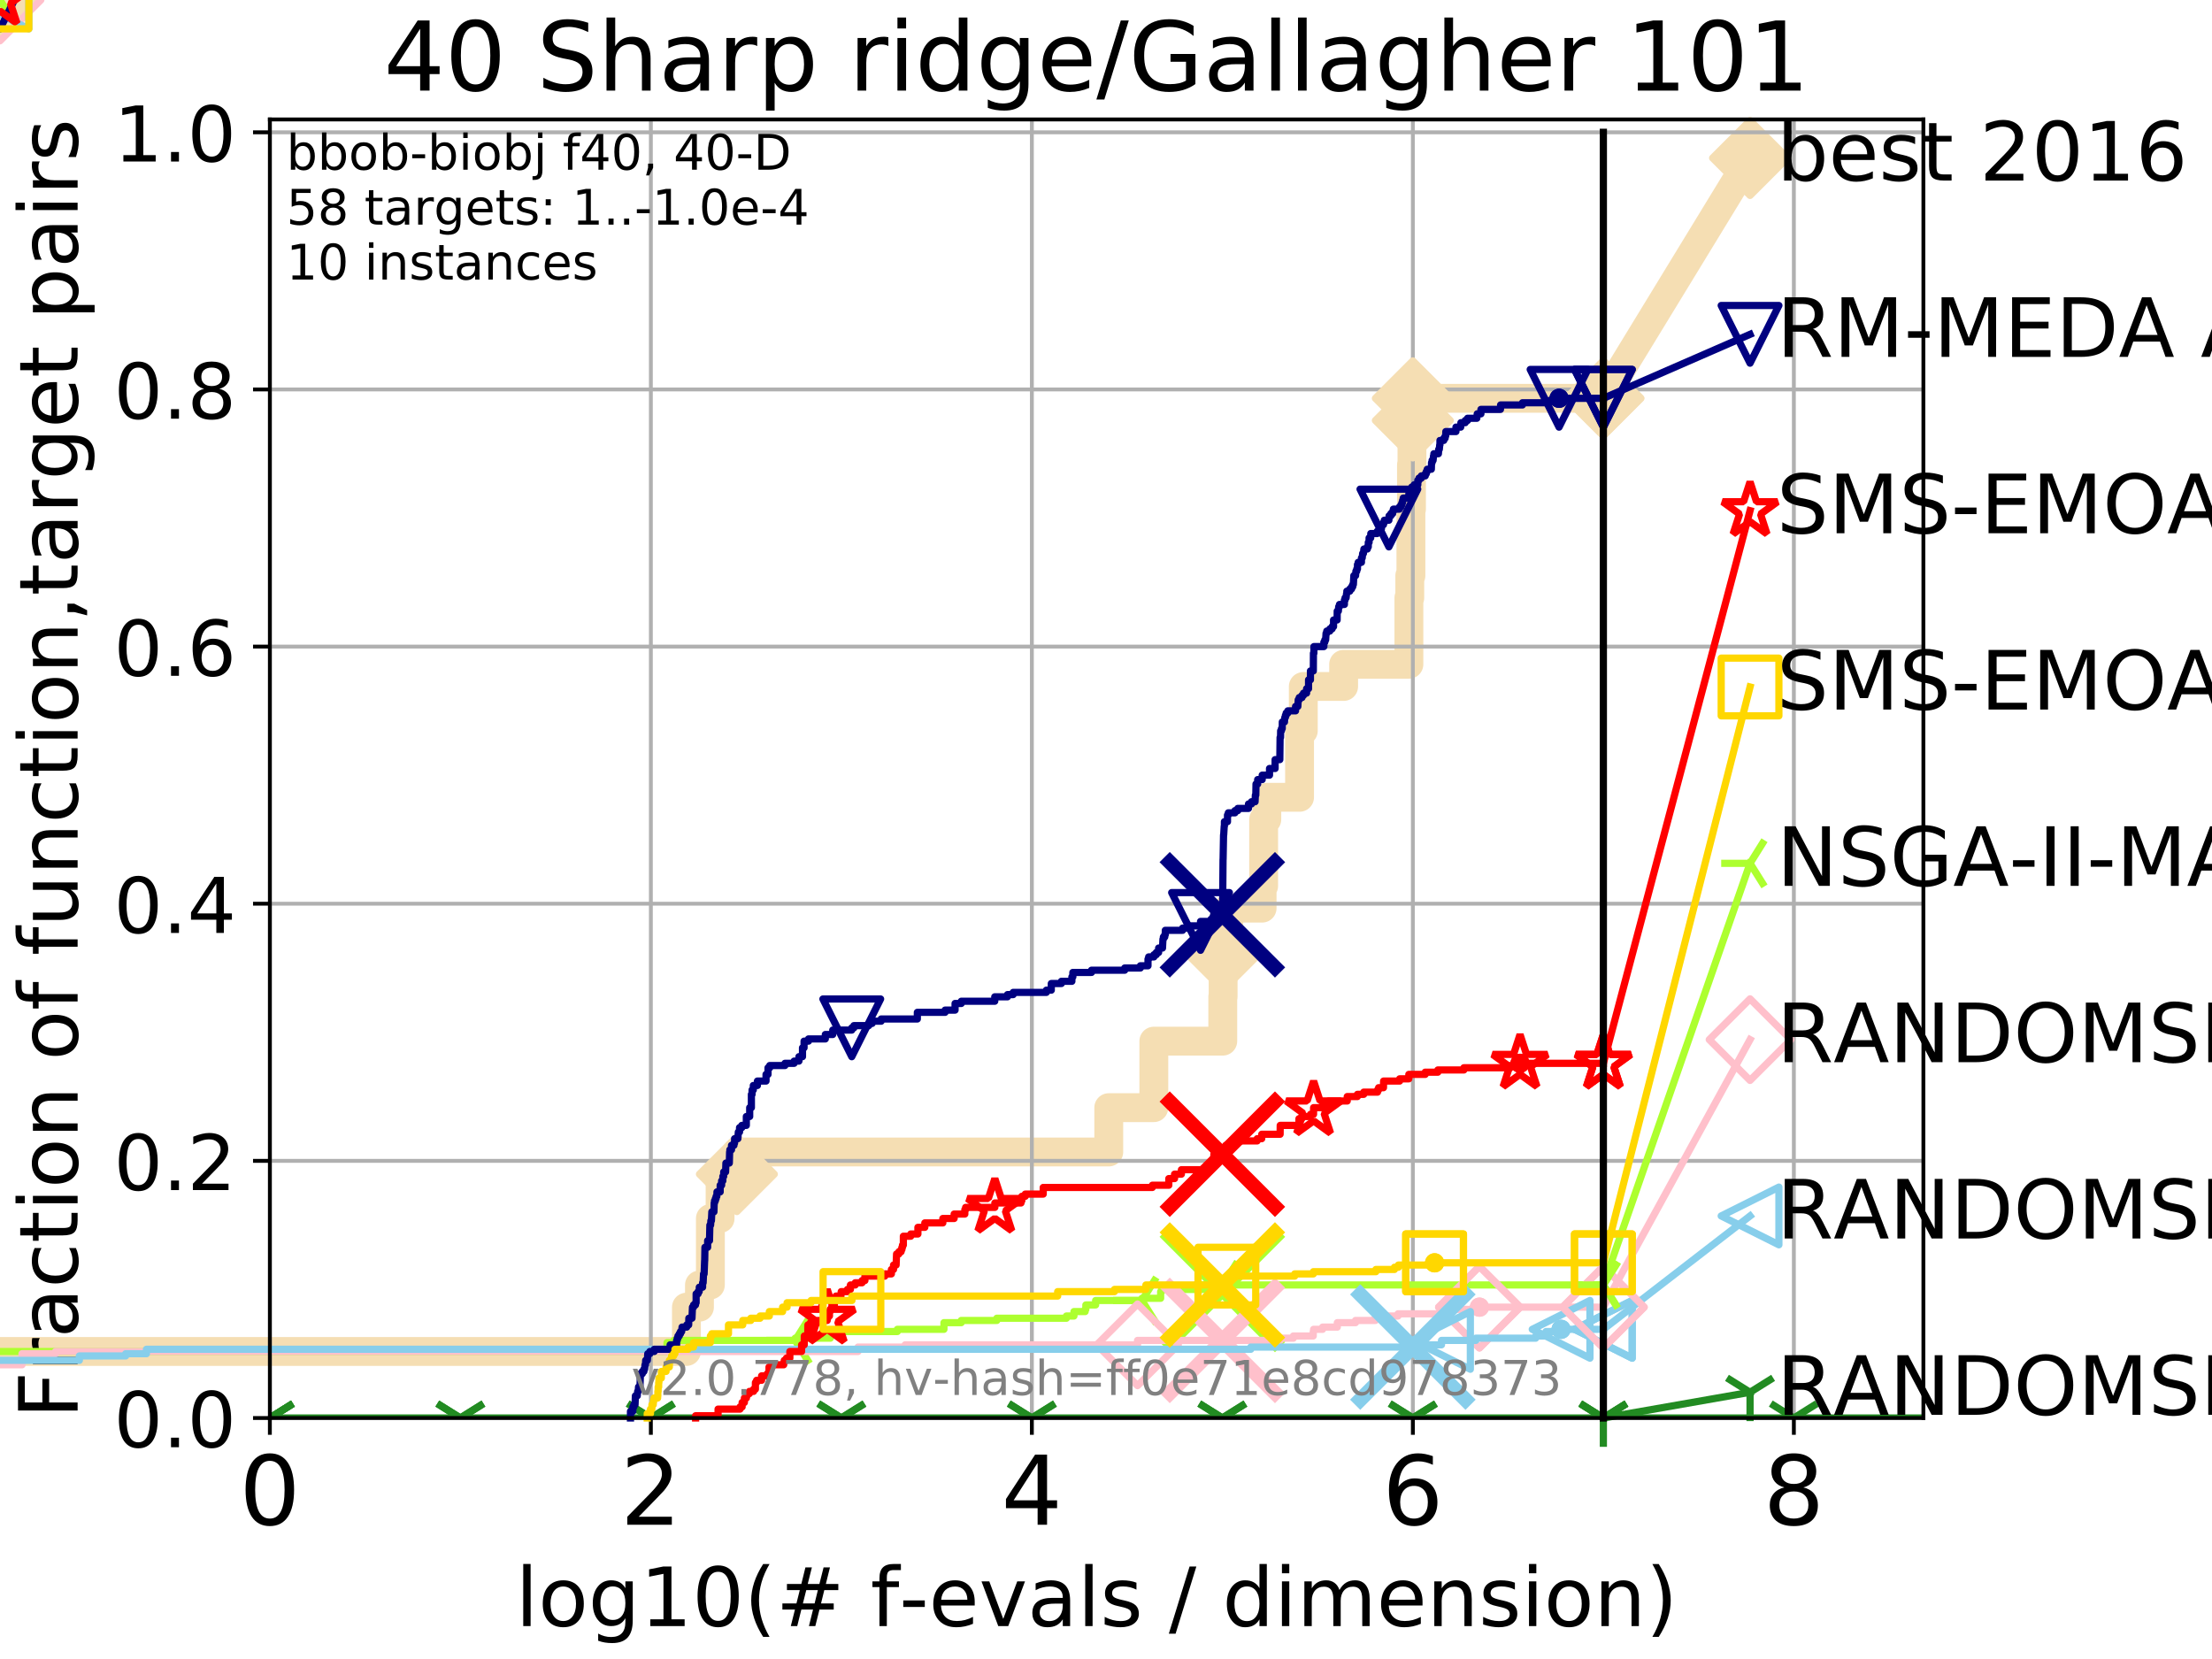 <?xml version="1.0" encoding="utf-8" standalone="no"?>
<!DOCTYPE svg PUBLIC "-//W3C//DTD SVG 1.1//EN"
  "http://www.w3.org/Graphics/SVG/1.1/DTD/svg11.dtd">
<!-- Created with matplotlib (http://matplotlib.org/) -->
<svg height="345pt" version="1.1" viewBox="0 0 460 345" width="460pt" xmlns="http://www.w3.org/2000/svg" xmlns:xlink="http://www.w3.org/1999/xlink">
 <defs>
  <style type="text/css">
*{stroke-linecap:butt;stroke-linejoin:round;}
  </style>
 </defs>
 <g id="figure_1">
  <g id="patch_1">
   <path d="M 0 345.6 
L 460.8 345.6 
L 460.8 0 
L 0 0 
z
" style="fill:#ffffff;"/>
  </g>
  <g id="axes_1">
   <g id="patch_2">
    <path d="M 56.12 294.88 
L 399.984 294.88 
L 399.984 24.84 
L 56.12 24.84 
z
" style="fill:#ffffff;"/>
   </g>
   <g id="line2d_1">
    <path d="M -1 281.051 
L 142.749 281.051 
L 142.749 271.831 
L 145.457 271.831 
L 145.457 267.221 
L 147.727 267.221 
L 147.727 253.392 
L 149.747 253.392 
L 149.747 244.173 
L 153.239 244.173 
L 153.239 239.563 
L 230.575 239.563 
L 230.575 230.343 
L 239.947 230.343 
L 239.947 216.514 
L 254.281 216.514 
L 254.281 207.294 
L 254.355 207.294 
L 254.355 198.075 
L 255.505 198.075 
L 255.505 188.855 
L 262.463 188.855 
L 262.463 184.246 
L 262.783 184.246 
L 262.783 170.416 
L 263.441 170.416 
L 263.441 165.807 
L 270.252 165.807 
L 270.252 151.977 
L 271.031 151.977 
L 271.031 142.758 
L 279.418 142.758 
L 279.418 138.148 
L 292.99 138.148 
L 292.99 124.319 
L 293.174 124.319 
L 293.174 119.709 
L 293.41 119.709 
L 293.41 105.88 
L 293.526 105.88 
L 293.526 96.66 
L 293.627 96.66 
L 293.627 87.441 
L 293.807 87.441 
L 293.807 82.831 
L 333.43 82.831 
" style="fill:none;stroke:#f5deb3;stroke-linecap:square;stroke-width:6;"/>
   </g>
   <g id="line2d_2">
    <path d="M 0 0 
" style="fill:none;stroke:#f5deb3;stroke-linecap:square;stroke-width:6;"/>
    <defs>
     <path d="M -0 7.778 
L 7.778 0 
L 0 -7.778 
L -7.778 -0 
z
" id="meaa9c634d4" style="stroke:#f5deb3;stroke-linejoin:miter;stroke-width:1.5;"/>
    </defs>
    <g>
     <use style="fill:#f5deb3;stroke:#f5deb3;stroke-linejoin:miter;stroke-width:1.5;" x="0" xlink:href="#meaa9c634d4" y="0"/>
    </g>
   </g>
   <g id="line2d_3">
    <path d="M 333.43 82.831 
L 363.934 32.861 
" style="fill:none;stroke:#f5deb3;stroke-linecap:square;stroke-width:6;"/>
    <g>
     <use style="fill:#f5deb3;stroke:#f5deb3;stroke-linejoin:miter;stroke-width:1.5;" x="333.43" xlink:href="#meaa9c634d4" y="82.831"/>
     <use style="fill:#f5deb3;stroke:#f5deb3;stroke-linejoin:miter;stroke-width:1.5;" x="363.934" xlink:href="#meaa9c634d4" y="32.861"/>
    </g>
   </g>
   <g id="matplotlib.axis_1">
    <g id="xtick_1">
     <g id="line2d_4">
      <path clip-path="url(#p437ae74beb)" d="M 56.12 294.88 
L 56.12 24.84 
" style="fill:none;stroke:#b0b0b0;stroke-linecap:square;stroke-width:0.8;"/>
     </g>
     <g id="line2d_5">
      <defs>
       <path d="M 0 0 
L 0 3.5 
" id="m7d0eda098c" style="stroke:#000000;stroke-width:0.8;"/>
      </defs>
      <g>
       <use style="stroke:#000000;stroke-width:0.8;" x="56.12" xlink:href="#m7d0eda098c" y="294.88"/>
      </g>
     </g>
     <g id="text_1">
      <!-- 0 -->
      <defs>
       <path d="M 31.781 66.406 
Q 24.172 66.406 20.328 58.906 
Q 16.5 51.422 16.5 36.375 
Q 16.5 21.391 20.328 13.891 
Q 24.172 6.391 31.781 6.391 
Q 39.453 6.391 43.281 13.891 
Q 47.125 21.391 47.125 36.375 
Q 47.125 51.422 43.281 58.906 
Q 39.453 66.406 31.781 66.406 
z
M 31.781 74.219 
Q 44.047 74.219 50.516 64.516 
Q 56.984 54.828 56.984 36.375 
Q 56.984 17.969 50.516 8.266 
Q 44.047 -1.422 31.781 -1.422 
Q 19.531 -1.422 13.062 8.266 
Q 6.594 17.969 6.594 36.375 
Q 6.594 54.828 13.062 64.516 
Q 19.531 74.219 31.781 74.219 
z
" id="DejaVuSans-30"/>
      </defs>
      <g transform="translate(49.758 317.077)scale(0.2 -0.2)">
       <use xlink:href="#DejaVuSans-30"/>
      </g>
     </g>
    </g>
    <g id="xtick_2">
     <g id="line2d_6">
      <path clip-path="url(#p437ae74beb)" d="M 135.351 294.88 
L 135.351 24.84 
" style="fill:none;stroke:#b0b0b0;stroke-linecap:square;stroke-width:0.8;"/>
     </g>
     <g id="line2d_7">
      <g>
       <use style="stroke:#000000;stroke-width:0.8;" x="135.351" xlink:href="#m7d0eda098c" y="294.88"/>
      </g>
     </g>
     <g id="text_2">
      <!-- 2 -->
      <defs>
       <path d="M 19.188 8.297 
L 53.609 8.297 
L 53.609 0 
L 7.328 0 
L 7.328 8.297 
Q 12.938 14.109 22.625 23.891 
Q 32.328 33.688 34.812 36.531 
Q 39.547 41.844 41.422 45.531 
Q 43.312 49.219 43.312 52.781 
Q 43.312 58.594 39.234 62.25 
Q 35.156 65.922 28.609 65.922 
Q 23.969 65.922 18.812 64.312 
Q 13.672 62.703 7.812 59.422 
L 7.812 69.391 
Q 13.766 71.781 18.938 73 
Q 24.125 74.219 28.422 74.219 
Q 39.75 74.219 46.484 68.547 
Q 53.219 62.891 53.219 53.422 
Q 53.219 48.922 51.531 44.891 
Q 49.859 40.875 45.406 35.406 
Q 44.188 33.984 37.641 27.219 
Q 31.109 20.453 19.188 8.297 
z
" id="DejaVuSans-32"/>
      </defs>
      <g transform="translate(128.989 317.077)scale(0.2 -0.2)">
       <use xlink:href="#DejaVuSans-32"/>
      </g>
     </g>
    </g>
    <g id="xtick_3">
     <g id="line2d_8">
      <path clip-path="url(#p437ae74beb)" d="M 214.583 294.88 
L 214.583 24.84 
" style="fill:none;stroke:#b0b0b0;stroke-linecap:square;stroke-width:0.8;"/>
     </g>
     <g id="line2d_9">
      <g>
       <use style="stroke:#000000;stroke-width:0.8;" x="214.583" xlink:href="#m7d0eda098c" y="294.88"/>
      </g>
     </g>
     <g id="text_3">
      <!-- 4 -->
      <defs>
       <path d="M 37.797 64.312 
L 12.891 25.391 
L 37.797 25.391 
z
M 35.203 72.906 
L 47.609 72.906 
L 47.609 25.391 
L 58.016 25.391 
L 58.016 17.188 
L 47.609 17.188 
L 47.609 0 
L 37.797 0 
L 37.797 17.188 
L 4.891 17.188 
L 4.891 26.703 
z
" id="DejaVuSans-34"/>
      </defs>
      <g transform="translate(208.22 317.077)scale(0.2 -0.2)">
       <use xlink:href="#DejaVuSans-34"/>
      </g>
     </g>
    </g>
    <g id="xtick_4">
     <g id="line2d_10">
      <path clip-path="url(#p437ae74beb)" d="M 293.814 294.88 
L 293.814 24.84 
" style="fill:none;stroke:#b0b0b0;stroke-linecap:square;stroke-width:0.8;"/>
     </g>
     <g id="line2d_11">
      <g>
       <use style="stroke:#000000;stroke-width:0.8;" x="293.814" xlink:href="#m7d0eda098c" y="294.88"/>
      </g>
     </g>
     <g id="text_4">
      <!-- 6 -->
      <defs>
       <path d="M 33.016 40.375 
Q 26.375 40.375 22.484 35.828 
Q 18.609 31.297 18.609 23.391 
Q 18.609 15.531 22.484 10.953 
Q 26.375 6.391 33.016 6.391 
Q 39.656 6.391 43.531 10.953 
Q 47.406 15.531 47.406 23.391 
Q 47.406 31.297 43.531 35.828 
Q 39.656 40.375 33.016 40.375 
z
M 52.594 71.297 
L 52.594 62.312 
Q 48.875 64.062 45.094 64.984 
Q 41.312 65.922 37.594 65.922 
Q 27.828 65.922 22.672 59.328 
Q 17.531 52.734 16.797 39.406 
Q 19.672 43.656 24.016 45.922 
Q 28.375 48.188 33.594 48.188 
Q 44.578 48.188 50.953 41.516 
Q 57.328 34.859 57.328 23.391 
Q 57.328 12.156 50.688 5.359 
Q 44.047 -1.422 33.016 -1.422 
Q 20.359 -1.422 13.672 8.266 
Q 6.984 17.969 6.984 36.375 
Q 6.984 53.656 15.188 63.938 
Q 23.391 74.219 37.203 74.219 
Q 40.922 74.219 44.703 73.484 
Q 48.484 72.75 52.594 71.297 
z
" id="DejaVuSans-36"/>
      </defs>
      <g transform="translate(287.452 317.077)scale(0.2 -0.2)">
       <use xlink:href="#DejaVuSans-36"/>
      </g>
     </g>
    </g>
    <g id="xtick_5">
     <g id="line2d_12">
      <path clip-path="url(#p437ae74beb)" d="M 373.045 294.88 
L 373.045 24.84 
" style="fill:none;stroke:#b0b0b0;stroke-linecap:square;stroke-width:0.8;"/>
     </g>
     <g id="line2d_13">
      <g>
       <use style="stroke:#000000;stroke-width:0.8;" x="373.045" xlink:href="#m7d0eda098c" y="294.88"/>
      </g>
     </g>
     <g id="text_5">
      <!-- 8 -->
      <defs>
       <path d="M 31.781 34.625 
Q 24.75 34.625 20.719 30.859 
Q 16.703 27.094 16.703 20.516 
Q 16.703 13.922 20.719 10.156 
Q 24.75 6.391 31.781 6.391 
Q 38.812 6.391 42.859 10.172 
Q 46.922 13.969 46.922 20.516 
Q 46.922 27.094 42.891 30.859 
Q 38.875 34.625 31.781 34.625 
z
M 21.922 38.812 
Q 15.578 40.375 12.031 44.719 
Q 8.5 49.078 8.5 55.328 
Q 8.5 64.062 14.719 69.141 
Q 20.953 74.219 31.781 74.219 
Q 42.672 74.219 48.875 69.141 
Q 55.078 64.062 55.078 55.328 
Q 55.078 49.078 51.531 44.719 
Q 48 40.375 41.703 38.812 
Q 48.828 37.156 52.797 32.312 
Q 56.781 27.484 56.781 20.516 
Q 56.781 9.906 50.312 4.234 
Q 43.844 -1.422 31.781 -1.422 
Q 19.734 -1.422 13.25 4.234 
Q 6.781 9.906 6.781 20.516 
Q 6.781 27.484 10.781 32.312 
Q 14.797 37.156 21.922 38.812 
z
M 18.312 54.391 
Q 18.312 48.734 21.844 45.562 
Q 25.391 42.391 31.781 42.391 
Q 38.141 42.391 41.719 45.562 
Q 45.312 48.734 45.312 54.391 
Q 45.312 60.062 41.719 63.234 
Q 38.141 66.406 31.781 66.406 
Q 25.391 66.406 21.844 63.234 
Q 18.312 60.062 18.312 54.391 
z
" id="DejaVuSans-38"/>
      </defs>
      <g transform="translate(366.683 317.077)scale(0.2 -0.2)">
       <use xlink:href="#DejaVuSans-38"/>
      </g>
     </g>
    </g>
    <g id="text_6">
     <!-- log10(# f-evals / dimension) -->
     <defs>
      <path d="M 9.422 75.984 
L 18.406 75.984 
L 18.406 0 
L 9.422 0 
z
" id="DejaVuSans-6c"/>
      <path d="M 30.609 48.391 
Q 23.391 48.391 19.188 42.75 
Q 14.984 37.109 14.984 27.297 
Q 14.984 17.484 19.156 11.844 
Q 23.344 6.203 30.609 6.203 
Q 37.797 6.203 41.984 11.859 
Q 46.188 17.531 46.188 27.297 
Q 46.188 37.016 41.984 42.703 
Q 37.797 48.391 30.609 48.391 
z
M 30.609 56 
Q 42.328 56 49.016 48.375 
Q 55.719 40.766 55.719 27.297 
Q 55.719 13.875 49.016 6.219 
Q 42.328 -1.422 30.609 -1.422 
Q 18.844 -1.422 12.172 6.219 
Q 5.516 13.875 5.516 27.297 
Q 5.516 40.766 12.172 48.375 
Q 18.844 56 30.609 56 
z
" id="DejaVuSans-6f"/>
      <path d="M 45.406 27.984 
Q 45.406 37.75 41.375 43.109 
Q 37.359 48.484 30.078 48.484 
Q 22.859 48.484 18.828 43.109 
Q 14.797 37.75 14.797 27.984 
Q 14.797 18.266 18.828 12.891 
Q 22.859 7.516 30.078 7.516 
Q 37.359 7.516 41.375 12.891 
Q 45.406 18.266 45.406 27.984 
z
M 54.391 6.781 
Q 54.391 -7.172 48.188 -13.984 
Q 42 -20.797 29.203 -20.797 
Q 24.469 -20.797 20.266 -20.094 
Q 16.062 -19.391 12.109 -17.922 
L 12.109 -9.188 
Q 16.062 -11.328 19.922 -12.344 
Q 23.781 -13.375 27.781 -13.375 
Q 36.625 -13.375 41.016 -8.766 
Q 45.406 -4.156 45.406 5.172 
L 45.406 9.625 
Q 42.625 4.781 38.281 2.391 
Q 33.938 0 27.875 0 
Q 17.828 0 11.672 7.656 
Q 5.516 15.328 5.516 27.984 
Q 5.516 40.672 11.672 48.328 
Q 17.828 56 27.875 56 
Q 33.938 56 38.281 53.609 
Q 42.625 51.219 45.406 46.391 
L 45.406 54.688 
L 54.391 54.688 
z
" id="DejaVuSans-67"/>
      <path d="M 12.406 8.297 
L 28.516 8.297 
L 28.516 63.922 
L 10.984 60.406 
L 10.984 69.391 
L 28.422 72.906 
L 38.281 72.906 
L 38.281 8.297 
L 54.391 8.297 
L 54.391 0 
L 12.406 0 
z
" id="DejaVuSans-31"/>
      <path d="M 31 75.875 
Q 24.469 64.656 21.281 53.656 
Q 18.109 42.672 18.109 31.391 
Q 18.109 20.125 21.312 9.062 
Q 24.516 -2 31 -13.188 
L 23.188 -13.188 
Q 15.875 -1.703 12.234 9.375 
Q 8.594 20.453 8.594 31.391 
Q 8.594 42.281 12.203 53.312 
Q 15.828 64.359 23.188 75.875 
z
" id="DejaVuSans-28"/>
      <path d="M 51.125 44 
L 36.922 44 
L 32.812 27.688 
L 47.125 27.688 
z
M 43.797 71.781 
L 38.719 51.516 
L 52.984 51.516 
L 58.109 71.781 
L 65.922 71.781 
L 60.891 51.516 
L 76.125 51.516 
L 76.125 44 
L 58.984 44 
L 54.984 27.688 
L 70.516 27.688 
L 70.516 20.219 
L 53.078 20.219 
L 48 0 
L 40.188 0 
L 45.219 20.219 
L 30.906 20.219 
L 25.875 0 
L 18.016 0 
L 23.094 20.219 
L 7.719 20.219 
L 7.719 27.688 
L 24.906 27.688 
L 29 44 
L 13.281 44 
L 13.281 51.516 
L 30.906 51.516 
L 35.891 71.781 
z
" id="DejaVuSans-23"/>
      <path id="DejaVuSans-20"/>
      <path d="M 37.109 75.984 
L 37.109 68.5 
L 28.516 68.5 
Q 23.688 68.5 21.797 66.547 
Q 19.922 64.594 19.922 59.516 
L 19.922 54.688 
L 34.719 54.688 
L 34.719 47.703 
L 19.922 47.703 
L 19.922 0 
L 10.891 0 
L 10.891 47.703 
L 2.297 47.703 
L 2.297 54.688 
L 10.891 54.688 
L 10.891 58.5 
Q 10.891 67.625 15.141 71.797 
Q 19.391 75.984 28.609 75.984 
z
" id="DejaVuSans-66"/>
      <path d="M 4.891 31.391 
L 31.203 31.391 
L 31.203 23.391 
L 4.891 23.391 
z
" id="DejaVuSans-2d"/>
      <path d="M 56.203 29.594 
L 56.203 25.203 
L 14.891 25.203 
Q 15.484 15.922 20.484 11.062 
Q 25.484 6.203 34.422 6.203 
Q 39.594 6.203 44.453 7.469 
Q 49.312 8.734 54.109 11.281 
L 54.109 2.781 
Q 49.266 0.734 44.188 -0.344 
Q 39.109 -1.422 33.891 -1.422 
Q 20.797 -1.422 13.156 6.188 
Q 5.516 13.812 5.516 26.812 
Q 5.516 40.234 12.766 48.109 
Q 20.016 56 32.328 56 
Q 43.359 56 49.781 48.891 
Q 56.203 41.797 56.203 29.594 
z
M 47.219 32.234 
Q 47.125 39.594 43.094 43.984 
Q 39.062 48.391 32.422 48.391 
Q 24.906 48.391 20.391 44.141 
Q 15.875 39.891 15.188 32.172 
z
" id="DejaVuSans-65"/>
      <path d="M 2.984 54.688 
L 12.5 54.688 
L 29.594 8.797 
L 46.688 54.688 
L 56.203 54.688 
L 35.688 0 
L 23.484 0 
z
" id="DejaVuSans-76"/>
      <path d="M 34.281 27.484 
Q 23.391 27.484 19.188 25 
Q 14.984 22.516 14.984 16.5 
Q 14.984 11.719 18.141 8.906 
Q 21.297 6.109 26.703 6.109 
Q 34.188 6.109 38.703 11.406 
Q 43.219 16.703 43.219 25.484 
L 43.219 27.484 
z
M 52.203 31.203 
L 52.203 0 
L 43.219 0 
L 43.219 8.297 
Q 40.141 3.328 35.547 0.953 
Q 30.953 -1.422 24.312 -1.422 
Q 15.922 -1.422 10.953 3.297 
Q 6 8.016 6 15.922 
Q 6 25.141 12.172 29.828 
Q 18.359 34.516 30.609 34.516 
L 43.219 34.516 
L 43.219 35.406 
Q 43.219 41.609 39.141 45 
Q 35.062 48.391 27.688 48.391 
Q 23 48.391 18.547 47.266 
Q 14.109 46.141 10.016 43.891 
L 10.016 52.203 
Q 14.938 54.109 19.578 55.047 
Q 24.219 56 28.609 56 
Q 40.484 56 46.344 49.844 
Q 52.203 43.703 52.203 31.203 
z
" id="DejaVuSans-61"/>
      <path d="M 44.281 53.078 
L 44.281 44.578 
Q 40.484 46.531 36.375 47.5 
Q 32.281 48.484 27.875 48.484 
Q 21.188 48.484 17.844 46.438 
Q 14.5 44.391 14.5 40.281 
Q 14.5 37.156 16.891 35.375 
Q 19.281 33.594 26.516 31.984 
L 29.594 31.297 
Q 39.156 29.25 43.188 25.516 
Q 47.219 21.781 47.219 15.094 
Q 47.219 7.469 41.188 3.016 
Q 35.156 -1.422 24.609 -1.422 
Q 20.219 -1.422 15.453 -0.562 
Q 10.688 0.297 5.422 2 
L 5.422 11.281 
Q 10.406 8.688 15.234 7.391 
Q 20.062 6.109 24.812 6.109 
Q 31.156 6.109 34.562 8.281 
Q 37.984 10.453 37.984 14.406 
Q 37.984 18.062 35.516 20.016 
Q 33.062 21.969 24.703 23.781 
L 21.578 24.516 
Q 13.234 26.266 9.516 29.906 
Q 5.812 33.547 5.812 39.891 
Q 5.812 47.609 11.281 51.797 
Q 16.75 56 26.812 56 
Q 31.781 56 36.172 55.266 
Q 40.578 54.547 44.281 53.078 
z
" id="DejaVuSans-73"/>
      <path d="M 25.391 72.906 
L 33.688 72.906 
L 8.297 -9.281 
L 0 -9.281 
z
" id="DejaVuSans-2f"/>
      <path d="M 45.406 46.391 
L 45.406 75.984 
L 54.391 75.984 
L 54.391 0 
L 45.406 0 
L 45.406 8.203 
Q 42.578 3.328 38.25 0.953 
Q 33.938 -1.422 27.875 -1.422 
Q 17.969 -1.422 11.734 6.484 
Q 5.516 14.406 5.516 27.297 
Q 5.516 40.188 11.734 48.094 
Q 17.969 56 27.875 56 
Q 33.938 56 38.25 53.625 
Q 42.578 51.266 45.406 46.391 
z
M 14.797 27.297 
Q 14.797 17.391 18.875 11.75 
Q 22.953 6.109 30.078 6.109 
Q 37.203 6.109 41.297 11.75 
Q 45.406 17.391 45.406 27.297 
Q 45.406 37.203 41.297 42.844 
Q 37.203 48.484 30.078 48.484 
Q 22.953 48.484 18.875 42.844 
Q 14.797 37.203 14.797 27.297 
z
" id="DejaVuSans-64"/>
      <path d="M 9.422 54.688 
L 18.406 54.688 
L 18.406 0 
L 9.422 0 
z
M 9.422 75.984 
L 18.406 75.984 
L 18.406 64.594 
L 9.422 64.594 
z
" id="DejaVuSans-69"/>
      <path d="M 52 44.188 
Q 55.375 50.25 60.062 53.125 
Q 64.75 56 71.094 56 
Q 79.641 56 84.281 50.016 
Q 88.922 44.047 88.922 33.016 
L 88.922 0 
L 79.891 0 
L 79.891 32.719 
Q 79.891 40.578 77.094 44.375 
Q 74.312 48.188 68.609 48.188 
Q 61.625 48.188 57.562 43.547 
Q 53.516 38.922 53.516 30.906 
L 53.516 0 
L 44.484 0 
L 44.484 32.719 
Q 44.484 40.625 41.703 44.406 
Q 38.922 48.188 33.109 48.188 
Q 26.219 48.188 22.156 43.531 
Q 18.109 38.875 18.109 30.906 
L 18.109 0 
L 9.078 0 
L 9.078 54.688 
L 18.109 54.688 
L 18.109 46.188 
Q 21.188 51.219 25.484 53.609 
Q 29.781 56 35.688 56 
Q 41.656 56 45.828 52.969 
Q 50 49.953 52 44.188 
z
" id="DejaVuSans-6d"/>
      <path d="M 54.891 33.016 
L 54.891 0 
L 45.906 0 
L 45.906 32.719 
Q 45.906 40.484 42.875 44.328 
Q 39.844 48.188 33.797 48.188 
Q 26.516 48.188 22.312 43.547 
Q 18.109 38.922 18.109 30.906 
L 18.109 0 
L 9.078 0 
L 9.078 54.688 
L 18.109 54.688 
L 18.109 46.188 
Q 21.344 51.125 25.703 53.562 
Q 30.078 56 35.797 56 
Q 45.219 56 50.047 50.172 
Q 54.891 44.344 54.891 33.016 
z
" id="DejaVuSans-6e"/>
      <path d="M 8.016 75.875 
L 15.828 75.875 
Q 23.141 64.359 26.781 53.312 
Q 30.422 42.281 30.422 31.391 
Q 30.422 20.453 26.781 9.375 
Q 23.141 -1.703 15.828 -13.188 
L 8.016 -13.188 
Q 14.5 -2 17.703 9.062 
Q 20.906 20.125 20.906 31.391 
Q 20.906 42.672 17.703 53.656 
Q 14.5 64.656 8.016 75.875 
z
" id="DejaVuSans-29"/>
     </defs>
     <g transform="translate(107.211 338.154)scale(0.17 -0.17)">
      <use xlink:href="#DejaVuSans-6c"/>
      <use x="27.783" xlink:href="#DejaVuSans-6f"/>
      <use x="88.965" xlink:href="#DejaVuSans-67"/>
      <use x="152.441" xlink:href="#DejaVuSans-31"/>
      <use x="216.064" xlink:href="#DejaVuSans-30"/>
      <use x="279.688" xlink:href="#DejaVuSans-28"/>
      <use x="318.701" xlink:href="#DejaVuSans-23"/>
      <use x="402.49" xlink:href="#DejaVuSans-20"/>
      <use x="434.277" xlink:href="#DejaVuSans-66"/>
      <use x="469.404" xlink:href="#DejaVuSans-2d"/>
      <use x="505.488" xlink:href="#DejaVuSans-65"/>
      <use x="567.012" xlink:href="#DejaVuSans-76"/>
      <use x="626.191" xlink:href="#DejaVuSans-61"/>
      <use x="687.471" xlink:href="#DejaVuSans-6c"/>
      <use x="715.254" xlink:href="#DejaVuSans-73"/>
      <use x="767.354" xlink:href="#DejaVuSans-20"/>
      <use x="799.141" xlink:href="#DejaVuSans-2f"/>
      <use x="832.832" xlink:href="#DejaVuSans-20"/>
      <use x="864.619" xlink:href="#DejaVuSans-64"/>
      <use x="928.096" xlink:href="#DejaVuSans-69"/>
      <use x="955.879" xlink:href="#DejaVuSans-6d"/>
      <use x="1053.291" xlink:href="#DejaVuSans-65"/>
      <use x="1114.814" xlink:href="#DejaVuSans-6e"/>
      <use x="1178.193" xlink:href="#DejaVuSans-73"/>
      <use x="1230.293" xlink:href="#DejaVuSans-69"/>
      <use x="1258.076" xlink:href="#DejaVuSans-6f"/>
      <use x="1319.258" xlink:href="#DejaVuSans-6e"/>
      <use x="1382.637" xlink:href="#DejaVuSans-29"/>
     </g>
    </g>
   </g>
   <g id="matplotlib.axis_2">
    <g id="ytick_1">
     <g id="line2d_14">
      <path clip-path="url(#p437ae74beb)" d="M 56.12 294.88 
L 399.984 294.88 
" style="fill:none;stroke:#b0b0b0;stroke-linecap:square;stroke-width:0.8;"/>
     </g>
     <g id="line2d_15">
      <defs>
       <path d="M 0 0 
L -3.5 0 
" id="m4150a46831" style="stroke:#000000;stroke-width:0.8;"/>
      </defs>
      <g>
       <use style="stroke:#000000;stroke-width:0.8;" x="56.12" xlink:href="#m4150a46831" y="294.88"/>
      </g>
     </g>
     <g id="text_7">
      <!-- 0.0 -->
      <defs>
       <path d="M 10.688 12.406 
L 21 12.406 
L 21 0 
L 10.688 0 
z
" id="DejaVuSans-2e"/>
      </defs>
      <g transform="translate(23.675 300.959)scale(0.16 -0.16)">
       <use xlink:href="#DejaVuSans-30"/>
       <use x="63.623" xlink:href="#DejaVuSans-2e"/>
       <use x="95.41" xlink:href="#DejaVuSans-30"/>
      </g>
     </g>
    </g>
    <g id="ytick_2">
     <g id="line2d_16">
      <path clip-path="url(#p437ae74beb)" d="M 56.12 241.407 
L 399.984 241.407 
" style="fill:none;stroke:#b0b0b0;stroke-linecap:square;stroke-width:0.8;"/>
     </g>
     <g id="line2d_17">
      <g>
       <use style="stroke:#000000;stroke-width:0.8;" x="56.12" xlink:href="#m4150a46831" y="241.407"/>
      </g>
     </g>
     <g id="text_8">
      <!-- 0.2 -->
      <g transform="translate(23.675 247.485)scale(0.16 -0.16)">
       <use xlink:href="#DejaVuSans-30"/>
       <use x="63.623" xlink:href="#DejaVuSans-2e"/>
       <use x="95.41" xlink:href="#DejaVuSans-32"/>
      </g>
     </g>
    </g>
    <g id="ytick_3">
     <g id="line2d_18">
      <path clip-path="url(#p437ae74beb)" d="M 56.12 187.933 
L 399.984 187.933 
" style="fill:none;stroke:#b0b0b0;stroke-linecap:square;stroke-width:0.8;"/>
     </g>
     <g id="line2d_19">
      <g>
       <use style="stroke:#000000;stroke-width:0.8;" x="56.12" xlink:href="#m4150a46831" y="187.933"/>
      </g>
     </g>
     <g id="text_9">
      <!-- 0.4 -->
      <g transform="translate(23.675 194.012)scale(0.16 -0.16)">
       <use xlink:href="#DejaVuSans-30"/>
       <use x="63.623" xlink:href="#DejaVuSans-2e"/>
       <use x="95.41" xlink:href="#DejaVuSans-34"/>
      </g>
     </g>
    </g>
    <g id="ytick_4">
     <g id="line2d_20">
      <path clip-path="url(#p437ae74beb)" d="M 56.12 134.46 
L 399.984 134.46 
" style="fill:none;stroke:#b0b0b0;stroke-linecap:square;stroke-width:0.8;"/>
     </g>
     <g id="line2d_21">
      <g>
       <use style="stroke:#000000;stroke-width:0.8;" x="56.12" xlink:href="#m4150a46831" y="134.46"/>
      </g>
     </g>
     <g id="text_10">
      <!-- 0.6 -->
      <g transform="translate(23.675 140.539)scale(0.16 -0.16)">
       <use xlink:href="#DejaVuSans-30"/>
       <use x="63.623" xlink:href="#DejaVuSans-2e"/>
       <use x="95.41" xlink:href="#DejaVuSans-36"/>
      </g>
     </g>
    </g>
    <g id="ytick_5">
     <g id="line2d_22">
      <path clip-path="url(#p437ae74beb)" d="M 56.12 80.987 
L 399.984 80.987 
" style="fill:none;stroke:#b0b0b0;stroke-linecap:square;stroke-width:0.8;"/>
     </g>
     <g id="line2d_23">
      <g>
       <use style="stroke:#000000;stroke-width:0.8;" x="56.12" xlink:href="#m4150a46831" y="80.987"/>
      </g>
     </g>
     <g id="text_11">
      <!-- 0.8 -->
      <g transform="translate(23.675 87.066)scale(0.16 -0.16)">
       <use xlink:href="#DejaVuSans-30"/>
       <use x="63.623" xlink:href="#DejaVuSans-2e"/>
       <use x="95.41" xlink:href="#DejaVuSans-38"/>
      </g>
     </g>
    </g>
    <g id="ytick_6">
     <g id="line2d_24">
      <path clip-path="url(#p437ae74beb)" d="M 56.12 27.514 
L 399.984 27.514 
" style="fill:none;stroke:#b0b0b0;stroke-linecap:square;stroke-width:0.8;"/>
     </g>
     <g id="line2d_25">
      <g>
       <use style="stroke:#000000;stroke-width:0.8;" x="56.12" xlink:href="#m4150a46831" y="27.514"/>
      </g>
     </g>
     <g id="text_12">
      <!-- 1.0 -->
      <g transform="translate(23.675 33.592)scale(0.16 -0.16)">
       <use xlink:href="#DejaVuSans-31"/>
       <use x="63.623" xlink:href="#DejaVuSans-2e"/>
       <use x="95.41" xlink:href="#DejaVuSans-30"/>
      </g>
     </g>
    </g>
    <g id="text_13">
     <!-- Fraction of function,target pairs -->
     <defs>
      <path d="M 9.812 72.906 
L 51.703 72.906 
L 51.703 64.594 
L 19.672 64.594 
L 19.672 43.109 
L 48.578 43.109 
L 48.578 34.812 
L 19.672 34.812 
L 19.672 0 
L 9.812 0 
z
" id="DejaVuSans-46"/>
      <path d="M 41.109 46.297 
Q 39.594 47.172 37.812 47.578 
Q 36.031 48 33.891 48 
Q 26.266 48 22.188 43.047 
Q 18.109 38.094 18.109 28.812 
L 18.109 0 
L 9.078 0 
L 9.078 54.688 
L 18.109 54.688 
L 18.109 46.188 
Q 20.953 51.172 25.484 53.578 
Q 30.031 56 36.531 56 
Q 37.453 56 38.578 55.875 
Q 39.703 55.766 41.062 55.516 
z
" id="DejaVuSans-72"/>
      <path d="M 48.781 52.594 
L 48.781 44.188 
Q 44.969 46.297 41.141 47.344 
Q 37.312 48.391 33.406 48.391 
Q 24.656 48.391 19.812 42.844 
Q 14.984 37.312 14.984 27.297 
Q 14.984 17.281 19.812 11.734 
Q 24.656 6.203 33.406 6.203 
Q 37.312 6.203 41.141 7.25 
Q 44.969 8.297 48.781 10.406 
L 48.781 2.094 
Q 45.016 0.344 40.984 -0.531 
Q 36.969 -1.422 32.422 -1.422 
Q 20.062 -1.422 12.781 6.344 
Q 5.516 14.109 5.516 27.297 
Q 5.516 40.672 12.859 48.328 
Q 20.219 56 33.016 56 
Q 37.156 56 41.109 55.141 
Q 45.062 54.297 48.781 52.594 
z
" id="DejaVuSans-63"/>
      <path d="M 18.312 70.219 
L 18.312 54.688 
L 36.812 54.688 
L 36.812 47.703 
L 18.312 47.703 
L 18.312 18.016 
Q 18.312 11.328 20.141 9.422 
Q 21.969 7.516 27.594 7.516 
L 36.812 7.516 
L 36.812 0 
L 27.594 0 
Q 17.188 0 13.234 3.875 
Q 9.281 7.766 9.281 18.016 
L 9.281 47.703 
L 2.688 47.703 
L 2.688 54.688 
L 9.281 54.688 
L 9.281 70.219 
z
" id="DejaVuSans-74"/>
      <path d="M 8.5 21.578 
L 8.5 54.688 
L 17.484 54.688 
L 17.484 21.922 
Q 17.484 14.156 20.5 10.266 
Q 23.531 6.391 29.594 6.391 
Q 36.859 6.391 41.078 11.031 
Q 45.312 15.672 45.312 23.688 
L 45.312 54.688 
L 54.297 54.688 
L 54.297 0 
L 45.312 0 
L 45.312 8.406 
Q 42.047 3.422 37.719 1 
Q 33.406 -1.422 27.688 -1.422 
Q 18.266 -1.422 13.375 4.438 
Q 8.5 10.297 8.5 21.578 
z
M 31.109 56 
z
" id="DejaVuSans-75"/>
      <path d="M 11.719 12.406 
L 22.016 12.406 
L 22.016 4 
L 14.016 -11.625 
L 7.719 -11.625 
L 11.719 4 
z
" id="DejaVuSans-2c"/>
      <path d="M 18.109 8.203 
L 18.109 -20.797 
L 9.078 -20.797 
L 9.078 54.688 
L 18.109 54.688 
L 18.109 46.391 
Q 20.953 51.266 25.266 53.625 
Q 29.594 56 35.594 56 
Q 45.562 56 51.781 48.094 
Q 58.016 40.188 58.016 27.297 
Q 58.016 14.406 51.781 6.484 
Q 45.562 -1.422 35.594 -1.422 
Q 29.594 -1.422 25.266 0.953 
Q 20.953 3.328 18.109 8.203 
z
M 48.688 27.297 
Q 48.688 37.203 44.609 42.844 
Q 40.531 48.484 33.406 48.484 
Q 26.266 48.484 22.188 42.844 
Q 18.109 37.203 18.109 27.297 
Q 18.109 17.391 22.188 11.75 
Q 26.266 6.109 33.406 6.109 
Q 40.531 6.109 44.609 11.75 
Q 48.688 17.391 48.688 27.297 
z
" id="DejaVuSans-70"/>
     </defs>
     <g transform="translate(16.14 294.999)rotate(-90)scale(0.17 -0.17)">
      <use xlink:href="#DejaVuSans-46"/>
      <use x="57.41" xlink:href="#DejaVuSans-72"/>
      <use x="98.523" xlink:href="#DejaVuSans-61"/>
      <use x="159.803" xlink:href="#DejaVuSans-63"/>
      <use x="214.783" xlink:href="#DejaVuSans-74"/>
      <use x="253.992" xlink:href="#DejaVuSans-69"/>
      <use x="281.775" xlink:href="#DejaVuSans-6f"/>
      <use x="342.957" xlink:href="#DejaVuSans-6e"/>
      <use x="406.336" xlink:href="#DejaVuSans-20"/>
      <use x="438.123" xlink:href="#DejaVuSans-6f"/>
      <use x="499.305" xlink:href="#DejaVuSans-66"/>
      <use x="534.51" xlink:href="#DejaVuSans-20"/>
      <use x="566.297" xlink:href="#DejaVuSans-66"/>
      <use x="601.502" xlink:href="#DejaVuSans-75"/>
      <use x="664.881" xlink:href="#DejaVuSans-6e"/>
      <use x="728.26" xlink:href="#DejaVuSans-63"/>
      <use x="783.24" xlink:href="#DejaVuSans-74"/>
      <use x="822.449" xlink:href="#DejaVuSans-69"/>
      <use x="850.232" xlink:href="#DejaVuSans-6f"/>
      <use x="911.414" xlink:href="#DejaVuSans-6e"/>
      <use x="974.793" xlink:href="#DejaVuSans-2c"/>
      <use x="1006.58" xlink:href="#DejaVuSans-74"/>
      <use x="1045.789" xlink:href="#DejaVuSans-61"/>
      <use x="1107.068" xlink:href="#DejaVuSans-72"/>
      <use x="1148.166" xlink:href="#DejaVuSans-67"/>
      <use x="1211.643" xlink:href="#DejaVuSans-65"/>
      <use x="1273.166" xlink:href="#DejaVuSans-74"/>
      <use x="1312.375" xlink:href="#DejaVuSans-20"/>
      <use x="1344.162" xlink:href="#DejaVuSans-70"/>
      <use x="1407.639" xlink:href="#DejaVuSans-61"/>
      <use x="1468.918" xlink:href="#DejaVuSans-69"/>
      <use x="1496.701" xlink:href="#DejaVuSans-72"/>
      <use x="1537.814" xlink:href="#DejaVuSans-73"/>
     </g>
    </g>
   </g>
   <g id="line2d_26">
    <defs>
     <path d="M 0 1.5 
C 0.398 1.5 0.779 1.342 1.061 1.061 
C 1.342 0.779 1.5 0.398 1.5 0 
C 1.5 -0.398 1.342 -0.779 1.061 -1.061 
C 0.779 -1.342 0.398 -1.5 0 -1.5 
C -0.398 -1.5 -0.779 -1.342 -1.061 -1.061 
C -1.342 -0.779 -1.5 -0.398 -1.5 0 
C -1.5 0.398 -1.342 0.779 -1.061 1.061 
C -0.779 1.342 -0.398 1.5 0 1.5 
z
" id="m713fecfee5" style="stroke:#f5deb3;"/>
    </defs>
    <g>
     <use style="fill:#f5deb3;stroke:#f5deb3;" x="293.807" xlink:href="#m713fecfee5" y="82.831"/>
     <use style="fill:#f5deb3;stroke:#f5deb3;" x="293.807" xlink:href="#m713fecfee5" y="82.831"/>
    </g>
   </g>
   <g id="line2d_27">
    <g>
     <use style="fill:#f5deb3;stroke:#f5deb3;stroke-linejoin:miter;stroke-width:1.5;" x="153.239" xlink:href="#meaa9c634d4" y="244.173"/>
     <use style="fill:#f5deb3;stroke:#f5deb3;stroke-linejoin:miter;stroke-width:1.5;" x="254.355" xlink:href="#meaa9c634d4" y="198.075"/>
     <use style="fill:#f5deb3;stroke:#f5deb3;stroke-linejoin:miter;stroke-width:1.5;" x="293.807" xlink:href="#meaa9c634d4" y="87.441"/>
     <use style="fill:#f5deb3;stroke:#f5deb3;stroke-linejoin:miter;stroke-width:1.5;" x="293.807" xlink:href="#meaa9c634d4" y="82.831"/>
     <use style="fill:#f5deb3;stroke:#f5deb3;stroke-linejoin:miter;stroke-width:1.5;" x="333.43" xlink:href="#meaa9c634d4" y="82.831"/>
    </g>
   </g>
   <g id="line2d_28">
    <defs>
     <path d="M 0 1.5 
C 0.398 1.5 0.779 1.342 1.061 1.061 
C 1.342 0.779 1.5 0.398 1.5 0 
C 1.5 -0.398 1.342 -0.779 1.061 -1.061 
C 0.779 -1.342 0.398 -1.5 0 -1.5 
C -0.398 -1.5 -0.779 -1.342 -1.061 -1.061 
C -1.342 -0.779 -1.5 -0.398 -1.5 0 
C -1.5 0.398 -1.342 0.779 -1.061 1.061 
C -0.779 1.342 -0.398 1.5 0 1.5 
z
" id="m35ccb8912a" style="stroke:#adff2f;"/>
    </defs>
    <g>
     <use style="fill:#adff2f;stroke:#adff2f;" x="254.349" xlink:href="#m35ccb8912a" y="267.221"/>
     <use style="fill:#adff2f;stroke:#adff2f;" x="254.349" xlink:href="#m35ccb8912a" y="267.221"/>
    </g>
   </g>
   <g id="line2d_29">
    <path d="M -1 281.051 
L 138.705 281.051 
L 138.705 279.207 
L 140.125 279.207 
L 140.125 278.746 
L 165.361 278.746 
L 165.361 278.285 
L 172.671 278.285 
L 172.671 276.902 
L 186.612 276.902 
L 186.612 276.441 
L 196.301 276.441 
L 196.301 275.058 
L 199.899 275.058 
L 199.899 274.597 
L 207.296 274.597 
L 207.296 274.136 
L 221.767 274.136 
L 221.767 273.675 
L 223.334 273.675 
L 223.334 272.753 
L 225.66 272.753 
L 225.66 272.292 
L 225.809 272.292 
L 225.809 271.37 
L 227.843 271.37 
L 227.843 270.448 
L 237.478 270.448 
L 237.478 269.987 
L 241.364 269.987 
L 241.364 268.604 
L 241.544 268.604 
L 241.544 268.143 
L 254.349 268.143 
L 254.349 267.221 
L 333.43 267.221 
" style="fill:none;stroke:#adff2f;stroke-linecap:square;stroke-width:1.5;"/>
   </g>
   <g id="line2d_30">
    <defs>
     <path d="M 0 0 
L -6 -0 
M 0 0 
L 3 4.8 
M 0 0 
L 3 -4.8 
" id="mdfac227571" style="stroke:#adff2f;stroke-width:1.5;"/>
    </defs>
    <g>
     <use style="fill:none;stroke:#adff2f;stroke-width:1.5;" x="165.361" xlink:href="#mdfac227571" y="278.746"/>
     <use style="fill:none;stroke:#adff2f;stroke-width:1.5;" x="237.478" xlink:href="#mdfac227571" y="270.448"/>
     <use style="fill:none;stroke:#adff2f;stroke-width:1.5;" x="254.349" xlink:href="#mdfac227571" y="267.221"/>
     <use style="fill:none;stroke:#adff2f;stroke-width:1.5;" x="254.349" xlink:href="#mdfac227571" y="267.221"/>
     <use style="fill:none;stroke:#adff2f;stroke-width:1.5;" x="333.43" xlink:href="#mdfac227571" y="267.221"/>
    </g>
   </g>
   <g id="line2d_31">
    <path d="M 0 0 
" style="fill:none;stroke:#adff2f;stroke-linecap:square;stroke-width:1.5;"/>
    <g>
     <use style="fill:none;stroke:#adff2f;stroke-width:1.5;" x="0" xlink:href="#mdfac227571" y="0"/>
    </g>
   </g>
   <g id="line2d_32">
    <path clip-path="url(#p437ae74beb)" d="M 254.199 268.143 
" style="fill:none;stroke:#adff2f;stroke-linecap:square;stroke-width:1.5;"/>
    <defs>
     <path d="M -12 12 
L 12 -12 
M -12 -12 
L 12 12 
" id="mbd71fe9e73" style="stroke:#adff2f;stroke-width:3;"/>
    </defs>
    <g clip-path="url(#p437ae74beb)">
     <use style="fill:#adff2f;stroke:#adff2f;stroke-width:3;" x="254.199" xlink:href="#mbd71fe9e73" y="268.143"/>
    </g>
   </g>
   <g id="line2d_33">
    <path clip-path="url(#p437ae74beb)" d="M 56.12 294.88 
L 56.12 294.88 
L 56.12 294.88 
L 56.12 294.88 
L 399.984 294.88 
" style="fill:none;stroke:#228b22;stroke-linecap:square;stroke-width:1.5;"/>
   </g>
   <g id="line2d_34">
    <defs>
     <path d="M 0 0 
L 0 6 
M 0 0 
L 4.8 -3 
M 0 0 
L -4.8 -3 
" id="m5fc5257c68" style="stroke:#228b22;stroke-width:1.5;"/>
    </defs>
    <g clip-path="url(#p437ae74beb)">
     <use style="fill:none;stroke:#228b22;stroke-width:1.5;" x="56.12" xlink:href="#m5fc5257c68" y="294.88"/>
     <use style="fill:none;stroke:#228b22;stroke-width:1.5;" x="56.12" xlink:href="#m5fc5257c68" y="294.88"/>
     <use style="fill:none;stroke:#228b22;stroke-width:1.5;" x="56.12" xlink:href="#m5fc5257c68" y="294.88"/>
     <use style="fill:none;stroke:#228b22;stroke-width:1.5;" x="56.12" xlink:href="#m5fc5257c68" y="294.88"/>
     <use style="fill:none;stroke:#228b22;stroke-width:1.5;" x="95.736" xlink:href="#m5fc5257c68" y="294.88"/>
     <use style="fill:none;stroke:#228b22;stroke-width:1.5;" x="95.736" xlink:href="#m5fc5257c68" y="294.88"/>
     <use style="fill:none;stroke:#228b22;stroke-width:1.5;" x="135.351" xlink:href="#m5fc5257c68" y="294.88"/>
     <use style="fill:none;stroke:#228b22;stroke-width:1.5;" x="135.351" xlink:href="#m5fc5257c68" y="294.88"/>
     <use style="fill:none;stroke:#228b22;stroke-width:1.5;" x="174.967" xlink:href="#m5fc5257c68" y="294.88"/>
     <use style="fill:none;stroke:#228b22;stroke-width:1.5;" x="174.967" xlink:href="#m5fc5257c68" y="294.88"/>
     <use style="fill:none;stroke:#228b22;stroke-width:1.5;" x="214.583" xlink:href="#m5fc5257c68" y="294.88"/>
     <use style="fill:none;stroke:#228b22;stroke-width:1.5;" x="214.583" xlink:href="#m5fc5257c68" y="294.88"/>
     <use style="fill:none;stroke:#228b22;stroke-width:1.5;" x="254.198" xlink:href="#m5fc5257c68" y="294.88"/>
     <use style="fill:none;stroke:#228b22;stroke-width:1.5;" x="254.198" xlink:href="#m5fc5257c68" y="294.88"/>
     <use style="fill:none;stroke:#228b22;stroke-width:1.5;" x="293.814" xlink:href="#m5fc5257c68" y="294.88"/>
     <use style="fill:none;stroke:#228b22;stroke-width:1.5;" x="293.814" xlink:href="#m5fc5257c68" y="294.88"/>
     <use style="fill:none;stroke:#228b22;stroke-width:1.5;" x="333.43" xlink:href="#m5fc5257c68" y="294.88"/>
     <use style="fill:none;stroke:#228b22;stroke-width:1.5;" x="333.43" xlink:href="#m5fc5257c68" y="294.88"/>
     <use style="fill:none;stroke:#228b22;stroke-width:1.5;" x="373.045" xlink:href="#m5fc5257c68" y="294.88"/>
    </g>
   </g>
   <g id="line2d_35">
    <path clip-path="url(#p437ae74beb)" d="M 0 0 
" style="fill:none;stroke:#228b22;stroke-linecap:square;stroke-width:1.5;"/>
    <g clip-path="url(#p437ae74beb)">
     <use style="fill:none;stroke:#228b22;stroke-width:1.5;" x="0" xlink:href="#m5fc5257c68" y="0"/>
    </g>
   </g>
   <g id="line2d_36">
    <defs>
     <path d="M 0 1.5 
C 0.398 1.5 0.779 1.342 1.061 1.061 
C 1.342 0.779 1.5 0.398 1.5 0 
C 1.5 -0.398 1.342 -0.779 1.061 -1.061 
C 0.779 -1.342 0.398 -1.5 0 -1.5 
C -0.398 -1.5 -0.779 -1.342 -1.061 -1.061 
C -1.342 -0.779 -1.5 -0.398 -1.5 0 
C -1.5 0.398 -1.342 0.779 -1.061 1.061 
C -0.779 1.342 -0.398 1.5 0 1.5 
z
" id="md513310d1c" style="stroke:#ffc0cb;"/>
    </defs>
    <g>
     <use style="fill:#ffc0cb;stroke:#ffc0cb;" x="307.658" xlink:href="#md513310d1c" y="271.831"/>
     <use style="fill:#ffc0cb;stroke:#ffc0cb;" x="307.658" xlink:href="#md513310d1c" y="271.831"/>
    </g>
   </g>
   <g id="line2d_37">
    <path d="M -1 283.817 
L 4.579 283.817 
L 4.579 281.512 
L 11.555 281.512 
L 11.555 281.051 
L 178.44 281.051 
L 178.44 280.129 
L 188.237 280.129 
L 188.237 279.668 
L 236.56 279.668 
L 236.56 278.746 
L 266.229 278.746 
L 266.229 278.285 
L 268.962 278.285 
L 268.962 277.824 
L 273.1 277.824 
L 273.1 276.902 
L 273.17 276.902 
L 273.17 276.441 
L 275.043 276.441 
L 275.043 275.98 
L 278.102 275.98 
L 278.102 275.058 
L 281.889 275.058 
L 281.889 274.597 
L 286.024 274.597 
L 286.024 273.675 
L 290.73 273.675 
L 290.73 273.214 
L 300.038 273.214 
L 300.038 272.292 
L 307.658 272.292 
L 307.658 271.831 
L 333.43 271.831 
" style="fill:none;stroke:#ffc0cb;stroke-linecap:square;stroke-width:1.5;"/>
   </g>
   <g id="line2d_38">
    <defs>
     <path d="M -0 8.485 
L 8.485 0 
L 0 -8.485 
L -8.485 -0 
z
" id="md7c5fc7592" style="stroke:#ffc0cb;stroke-linejoin:miter;stroke-width:1.5;"/>
    </defs>
    <g>
     <use style="fill:none;stroke:#ffc0cb;stroke-linejoin:miter;stroke-width:1.5;" x="236.56" xlink:href="#md7c5fc7592" y="279.668"/>
     <use style="fill:none;stroke:#ffc0cb;stroke-linejoin:miter;stroke-width:1.5;" x="307.658" xlink:href="#md7c5fc7592" y="271.831"/>
     <use style="fill:none;stroke:#ffc0cb;stroke-linejoin:miter;stroke-width:1.5;" x="307.658" xlink:href="#md7c5fc7592" y="271.831"/>
     <use style="fill:none;stroke:#ffc0cb;stroke-linejoin:miter;stroke-width:1.5;" x="333.43" xlink:href="#md7c5fc7592" y="271.831"/>
    </g>
   </g>
   <g id="line2d_39">
    <path d="M 0 0 
" style="fill:none;stroke:#ffc0cb;stroke-linecap:square;stroke-width:1.5;"/>
    <g>
     <use style="fill:none;stroke:#ffc0cb;stroke-linejoin:miter;stroke-width:1.5;" x="0" xlink:href="#md7c5fc7592" y="0"/>
    </g>
   </g>
   <g id="line2d_40">
    <path clip-path="url(#p437ae74beb)" d="M 254.198 278.746 
" style="fill:none;stroke:#ffc0cb;stroke-linecap:square;stroke-width:1.5;"/>
    <defs>
     <path d="M -12 12 
L 12 -12 
M -12 -12 
L 12 12 
" id="mf1e5efc342" style="stroke:#ffc0cb;stroke-width:3;"/>
    </defs>
    <g clip-path="url(#p437ae74beb)">
     <use style="fill:#ffc0cb;stroke:#ffc0cb;stroke-width:3;" x="254.198" xlink:href="#mf1e5efc342" y="278.746"/>
    </g>
   </g>
   <g id="line2d_41">
    <defs>
     <path d="M 0 1.5 
C 0.398 1.5 0.779 1.342 1.061 1.061 
C 1.342 0.779 1.5 0.398 1.5 0 
C 1.5 -0.398 1.342 -0.779 1.061 -1.061 
C 0.779 -1.342 0.398 -1.5 0 -1.5 
C -0.398 -1.5 -0.779 -1.342 -1.061 -1.061 
C -1.342 -0.779 -1.5 -0.398 -1.5 0 
C -1.5 0.398 -1.342 0.779 -1.061 1.061 
C -0.779 1.342 -0.398 1.5 0 1.5 
z
" id="m2a6a75c584" style="stroke:#87ceeb;"/>
    </defs>
    <g>
     <use style="fill:#87ceeb;stroke:#87ceeb;" x="324.641" xlink:href="#m2a6a75c584" y="276.441"/>
     <use style="fill:#87ceeb;stroke:#87ceeb;" x="324.641" xlink:href="#m2a6a75c584" y="276.441"/>
    </g>
   </g>
   <g id="line2d_42">
    <path d="M -1 282.895 
L 16.504 282.895 
L 16.504 281.973 
L 26.132 281.973 
L 26.132 281.512 
L 30.456 281.512 
L 30.456 280.59 
L 260.106 280.59 
L 260.106 280.129 
L 293.814 280.129 
L 293.814 279.668 
L 299.769 279.668 
L 299.769 278.746 
L 306.911 278.746 
L 306.911 278.285 
L 319.358 278.285 
L 319.358 277.824 
L 321.504 277.824 
L 321.504 276.902 
L 324.641 276.902 
L 324.641 276.441 
L 333.43 276.441 
" style="fill:none;stroke:#87ceeb;stroke-linecap:square;stroke-width:1.5;"/>
   </g>
   <g id="line2d_43">
    <defs>
     <path d="M -6 -0 
L 6 6 
L 6 -6 
z
" id="m3030f97601" style="stroke:#87ceeb;stroke-linejoin:miter;stroke-width:1.5;"/>
    </defs>
    <g>
     <use style="fill:none;stroke:#87ceeb;stroke-linejoin:miter;stroke-width:1.5;" x="299.769" xlink:href="#m3030f97601" y="278.746"/>
     <use style="fill:none;stroke:#87ceeb;stroke-linejoin:miter;stroke-width:1.5;" x="324.641" xlink:href="#m3030f97601" y="276.441"/>
     <use style="fill:none;stroke:#87ceeb;stroke-linejoin:miter;stroke-width:1.5;" x="333.43" xlink:href="#m3030f97601" y="276.441"/>
    </g>
   </g>
   <g id="line2d_44">
    <path d="M 0 0 
" style="fill:none;stroke:#87ceeb;stroke-linecap:square;stroke-width:1.5;"/>
    <g>
     <use style="fill:none;stroke:#87ceeb;stroke-linejoin:miter;stroke-width:1.5;" x="0" xlink:href="#m3030f97601" y="0"/>
    </g>
   </g>
   <g id="line2d_45">
    <path clip-path="url(#p437ae74beb)" d="M 293.814 280.129 
" style="fill:none;stroke:#87ceeb;stroke-linecap:square;stroke-width:1.5;"/>
    <defs>
     <path d="M -12 12 
L 12 -12 
M -12 -12 
L 12 12 
" id="m0524c95d09" style="stroke:#87ceeb;stroke-width:3;"/>
    </defs>
    <g clip-path="url(#p437ae74beb)">
     <use style="fill:#87ceeb;stroke:#87ceeb;stroke-width:3;" x="293.814" xlink:href="#m0524c95d09" y="280.129"/>
    </g>
   </g>
   <g id="line2d_46">
    <defs>
     <path d="M 0 1.5 
C 0.398 1.5 0.779 1.342 1.061 1.061 
C 1.342 0.779 1.5 0.398 1.5 0 
C 1.5 -0.398 1.342 -0.779 1.061 -1.061 
C 0.779 -1.342 0.398 -1.5 0 -1.5 
C -0.398 -1.5 -0.779 -1.342 -1.061 -1.061 
C -1.342 -0.779 -1.5 -0.398 -1.5 0 
C -1.5 0.398 -1.342 0.779 -1.061 1.061 
C -0.779 1.342 -0.398 1.5 0 1.5 
z
" id="m967445be33" style="stroke:#000080;"/>
    </defs>
    <g>
     <use style="fill:#000080;stroke:#000080;" x="324.215" xlink:href="#m967445be33" y="82.831"/>
     <use style="fill:#000080;stroke:#000080;" x="324.215" xlink:href="#m967445be33" y="82.831"/>
    </g>
   </g>
   <g id="line2d_47">
    <path d="M 131.11 294.88 
L 131.11 293.497 
L 131.609 293.497 
L 131.609 292.575 
L 131.811 292.575 
L 131.811 292.114 
L 132.062 292.114 
L 132.135 290.27 
L 132.52 290.27 
L 132.606 289.348 
L 132.726 289.348 
L 132.786 288.426 
L 133.088 288.426 
L 133.186 285.66 
L 133.577 285.66 
L 133.577 285.199 
L 133.903 285.199 
L 133.903 284.739 
L 134.043 284.739 
L 134.135 283.817 
L 134.227 283.817 
L 134.273 282.895 
L 134.613 282.895 
L 134.707 281.512 
L 135.144 281.512 
L 135.144 281.051 
L 136.059 281.051 
L 136.059 280.59 
L 139.355 280.59 
L 139.355 279.668 
L 140.705 279.668 
L 140.705 278.746 
L 140.833 278.746 
L 140.833 278.285 
L 140.986 278.285 
L 140.986 277.824 
L 141.26 277.824 
L 141.26 277.363 
L 141.508 277.363 
L 141.508 276.902 
L 141.759 276.902 
L 141.842 275.98 
L 142.811 275.98 
L 142.811 275.519 
L 143.213 275.519 
L 143.248 274.136 
L 143.902 274.136 
L 144.004 271.831 
L 144.231 271.831 
L 144.231 271.37 
L 144.632 271.37 
L 144.632 270.909 
L 144.764 270.909 
L 144.764 269.065 
L 145.165 269.065 
L 145.165 268.604 
L 145.399 268.604 
L 145.423 267.682 
L 146.109 267.682 
L 146.109 266.76 
L 146.221 266.76 
L 146.304 264.917 
L 146.424 264.917 
L 146.532 262.151 
L 146.548 262.151 
L 146.595 259.385 
L 147.158 259.385 
L 147.158 258.002 
L 147.544 258.002 
L 147.622 254.775 
L 147.775 254.775 
L 147.831 253.853 
L 147.943 253.853 
L 148.03 252.009 
L 148.469 252.009 
L 148.519 250.165 
L 148.589 250.165 
L 148.589 249.704 
L 148.771 249.704 
L 148.771 249.243 
L 148.923 249.243 
L 148.923 248.782 
L 149.074 248.782 
L 149.098 247.86 
L 149.765 247.86 
L 149.765 246.477 
L 150.068 246.477 
L 150.068 245.556 
L 150.32 245.556 
L 150.32 244.634 
L 150.496 244.634 
L 150.499 243.712 
L 150.896 243.712 
L 150.957 241.868 
L 151.666 241.868 
L 151.731 239.563 
L 151.778 239.563 
L 151.778 239.102 
L 152.123 239.102 
L 152.123 238.18 
L 152.633 238.18 
L 152.633 237.719 
L 152.762 237.719 
L 152.762 236.797 
L 153.446 236.797 
L 153.537 235.414 
L 153.792 235.414 
L 153.792 234.492 
L 154.267 234.492 
L 154.267 234.031 
L 155.205 234.031 
L 155.205 232.187 
L 155.903 232.187 
L 155.903 230.343 
L 156.256 230.343 
L 156.256 227.577 
L 156.4 227.577 
L 156.4 226.655 
L 156.656 226.655 
L 156.656 225.734 
L 157.511 225.734 
L 157.511 224.812 
L 159.301 224.812 
L 159.301 223.429 
L 159.715 223.429 
L 159.715 222.046 
L 160.069 222.046 
L 160.069 221.585 
L 163.237 221.585 
L 163.237 221.124 
L 165.144 221.124 
L 165.144 220.663 
L 166.145 220.663 
L 166.145 219.741 
L 166.883 219.741 
L 166.883 217.897 
L 167.211 217.897 
L 167.211 216.514 
L 168.131 216.514 
L 168.131 216.053 
L 171.631 216.053 
L 171.631 215.131 
L 173.176 215.131 
L 173.176 214.209 
L 177.13 214.209 
L 177.13 213.748 
L 177.571 213.748 
L 177.571 213.287 
L 180.664 213.287 
L 180.664 212.826 
L 181.371 212.826 
L 181.371 212.365 
L 183.243 212.365 
L 183.243 211.904 
L 190.768 211.904 
L 190.768 210.521 
L 196.538 210.521 
L 196.538 210.06 
L 198.613 210.06 
L 198.613 208.677 
L 199.906 208.677 
L 199.906 208.216 
L 206.865 208.216 
L 206.865 207.294 
L 209.512 207.294 
L 209.512 206.833 
L 210.697 206.833 
L 210.697 206.373 
L 217.599 206.373 
L 217.599 205.912 
L 218.624 205.912 
L 218.624 204.529 
L 220.728 204.529 
L 220.728 204.068 
L 222.907 204.068 
L 222.907 203.146 
L 223.106 203.146 
L 223.106 202.224 
L 226.984 202.224 
L 226.984 201.763 
L 233.886 201.763 
L 233.886 201.302 
L 237.15 201.302 
L 237.15 200.841 
L 238.733 200.841 
L 238.733 199.458 
L 238.869 199.458 
L 238.869 198.997 
L 239.963 198.997 
L 239.963 198.536 
L 240.455 198.536 
L 240.455 198.075 
L 240.942 198.075 
L 240.942 197.153 
L 241.749 197.153 
L 241.842 195.309 
L 241.933 195.309 
L 241.933 194.848 
L 242.215 194.848 
L 242.215 194.387 
L 242.333 194.387 
L 242.333 193.465 
L 245.93 193.465 
L 245.93 193.004 
L 247.224 193.004 
L 247.224 192.543 
L 249.658 192.543 
L 249.658 191.621 
L 251.837 191.621 
L 251.837 191.16 
L 252.228 191.16 
L 252.228 190.699 
L 252.378 190.699 
L 252.378 190.238 
L 254.239 190.238 
L 254.339 178.714 
L 254.351 178.714 
L 254.446 173.643 
L 254.474 173.643 
L 254.585 171.799 
L 254.624 171.799 
L 254.624 170.877 
L 255.263 170.877 
L 255.263 169.494 
L 255.434 169.494 
L 255.434 169.033 
L 256.813 169.033 
L 256.813 168.572 
L 257.415 168.572 
L 257.415 168.111 
L 259.63 168.111 
L 259.63 167.19 
L 260.257 167.19 
L 260.257 166.729 
L 261.002 166.729 
L 261.062 165.346 
L 261.155 165.346 
L 261.195 163.041 
L 261.54 163.041 
L 261.54 162.119 
L 262.482 162.119 
L 262.482 161.197 
L 264.003 161.197 
L 264.003 159.814 
L 265.167 159.814 
L 265.167 157.97 
L 266.147 157.97 
L 266.201 153.36 
L 266.297 153.36 
L 266.318 151.977 
L 266.487 151.977 
L 266.487 151.516 
L 266.649 151.516 
L 266.665 150.133 
L 267.12 150.133 
L 267.179 149.211 
L 267.311 149.211 
L 267.311 148.75 
L 267.466 148.75 
L 267.466 148.289 
L 267.807 148.289 
L 267.807 147.829 
L 269.419 147.829 
L 269.419 146.907 
L 269.896 146.907 
L 269.975 145.524 
L 270.183 145.524 
L 270.183 145.063 
L 270.759 145.063 
L 270.759 144.602 
L 271.074 144.602 
L 271.074 144.141 
L 271.715 144.141 
L 271.715 143.219 
L 272.121 143.219 
L 272.121 141.375 
L 272.514 141.375 
L 272.514 139.531 
L 273.115 139.531 
L 273.138 135.843 
L 273.23 135.843 
L 273.243 134.46 
L 275.305 134.46 
L 275.305 133.538 
L 275.504 133.538 
L 275.504 133.077 
L 275.678 133.077 
L 275.761 131.694 
L 275.91 131.694 
L 275.91 131.233 
L 276.553 131.233 
L 276.553 130.772 
L 277.022 130.772 
L 277.022 130.311 
L 277.32 130.311 
L 277.32 128.928 
L 278.065 128.928 
L 278.08 127.085 
L 278.322 127.085 
L 278.389 126.163 
L 278.554 126.163 
L 278.554 125.702 
L 279.576 125.702 
L 279.576 124.78 
L 279.717 124.78 
L 279.717 124.319 
L 279.933 124.319 
L 280.028 123.397 
L 280.083 123.397 
L 280.083 122.936 
L 280.702 122.936 
L 280.702 122.475 
L 281.071 122.475 
L 281.071 122.014 
L 281.308 122.014 
L 281.308 121.553 
L 281.442 121.553 
L 281.539 119.709 
L 281.901 119.709 
L 281.966 118.787 
L 282.143 118.787 
L 282.143 118.326 
L 282.294 118.326 
L 282.294 117.404 
L 282.444 117.404 
L 282.444 116.943 
L 283.121 116.943 
L 283.121 116.021 
L 283.283 116.021 
L 283.371 115.099 
L 283.534 115.099 
L 283.629 114.177 
L 284.347 114.177 
L 284.347 113.716 
L 284.543 113.716 
L 284.543 112.794 
L 284.712 112.794 
L 284.712 111.872 
L 285.046 111.872 
L 285.065 110.95 
L 286.398 110.95 
L 286.398 110.489 
L 286.838 110.489 
L 286.838 110.028 
L 287.265 110.028 
L 287.359 109.106 
L 287.706 109.106 
L 287.706 108.646 
L 287.872 108.646 
L 287.872 108.185 
L 288.83 108.185 
L 288.869 107.263 
L 289.243 107.263 
L 289.243 106.802 
L 289.614 106.802 
L 289.614 106.341 
L 289.758 106.341 
L 289.758 105.88 
L 291.021 105.88 
L 291.021 105.419 
L 291.352 105.419 
L 291.352 104.958 
L 291.552 104.958 
L 291.552 104.497 
L 291.681 104.497 
L 291.681 104.036 
L 291.808 104.036 
L 291.808 103.575 
L 292.904 103.575 
L 292.99 102.653 
L 293.231 102.653 
L 293.231 102.192 
L 293.41 102.192 
L 293.41 101.731 
L 293.592 101.731 
L 293.592 101.27 
L 294.094 101.27 
L 294.094 100.809 
L 294.846 100.809 
L 294.846 99.887 
L 295.087 99.887 
L 295.087 99.426 
L 295.578 99.426 
L 295.578 98.965 
L 296.395 98.965 
L 296.395 98.504 
L 296.615 98.504 
L 296.615 98.043 
L 296.806 98.043 
L 296.806 97.582 
L 297.656 97.582 
L 297.697 96.199 
L 297.815 96.199 
L 297.815 95.738 
L 298.018 95.738 
L 298.107 94.816 
L 298.184 94.816 
L 298.184 94.355 
L 299.128 94.355 
L 299.188 93.433 
L 299.316 93.433 
L 299.398 92.511 
L 299.445 92.511 
L 299.445 91.589 
L 300.245 91.589 
L 300.245 91.128 
L 300.522 91.128 
L 300.522 90.667 
L 300.642 90.667 
L 300.665 89.745 
L 302.775 89.745 
L 302.775 88.824 
L 303.767 88.824 
L 303.804 87.902 
L 304.706 87.902 
L 304.706 87.441 
L 305.19 87.441 
L 305.19 86.98 
L 307.117 86.98 
L 307.197 86.058 
L 307.97 86.058 
L 307.97 85.136 
L 312.033 85.136 
L 312.056 84.214 
L 316.609 84.214 
L 316.609 83.753 
L 322.136 83.753 
L 322.136 83.292 
L 324.215 83.292 
L 324.215 82.831 
L 333.43 82.831 
L 333.43 82.831 
" style="fill:none;stroke:#000080;stroke-linecap:square;stroke-width:1.5;"/>
   </g>
   <g id="line2d_48">
    <defs>
     <path d="M -0 6 
L 6 -6 
L -6 -6 
z
" id="m63ae05e2be" style="stroke:#000080;stroke-linejoin:miter;stroke-width:1.5;"/>
    </defs>
    <g>
     <use style="fill:none;stroke:#000080;stroke-linejoin:miter;stroke-width:1.5;" x="177.13" xlink:href="#m63ae05e2be" y="213.748"/>
     <use style="fill:none;stroke:#000080;stroke-linejoin:miter;stroke-width:1.5;" x="249.658" xlink:href="#m63ae05e2be" y="191.621"/>
     <use style="fill:none;stroke:#000080;stroke-linejoin:miter;stroke-width:1.5;" x="288.83" xlink:href="#m63ae05e2be" y="107.724"/>
     <use style="fill:none;stroke:#000080;stroke-linejoin:miter;stroke-width:1.5;" x="324.215" xlink:href="#m63ae05e2be" y="82.831"/>
     <use style="fill:none;stroke:#000080;stroke-linejoin:miter;stroke-width:1.5;" x="333.43" xlink:href="#m63ae05e2be" y="82.831"/>
    </g>
   </g>
   <g id="line2d_49">
    <path d="M 0 0 
" style="fill:none;stroke:#000080;stroke-linecap:square;stroke-width:1.5;"/>
    <g>
     <use style="fill:none;stroke:#000080;stroke-linejoin:miter;stroke-width:1.5;" x="0" xlink:href="#m63ae05e2be" y="0"/>
    </g>
   </g>
   <g id="line2d_50">
    <path clip-path="url(#p437ae74beb)" d="M 254.198 190.238 
" style="fill:none;stroke:#000080;stroke-linecap:square;stroke-width:1.5;"/>
    <defs>
     <path d="M -12 12 
L 12 -12 
M -12 -12 
L 12 12 
" id="m0fb04415c6" style="stroke:#000080;stroke-width:3;"/>
    </defs>
    <g clip-path="url(#p437ae74beb)">
     <use style="fill:#000080;stroke:#000080;stroke-width:3;" x="254.198" xlink:href="#m0fb04415c6" y="190.238"/>
    </g>
   </g>
   <g id="line2d_51">
    <defs>
     <path d="M 0 1.5 
C 0.398 1.5 0.779 1.342 1.061 1.061 
C 1.342 0.779 1.5 0.398 1.5 0 
C 1.5 -0.398 1.342 -0.779 1.061 -1.061 
C 0.779 -1.342 0.398 -1.5 0 -1.5 
C -0.398 -1.5 -0.779 -1.342 -1.061 -1.061 
C -1.342 -0.779 -1.5 -0.398 -1.5 0 
C -1.5 0.398 -1.342 0.779 -1.061 1.061 
C -0.779 1.342 -0.398 1.5 0 1.5 
z
" id="m659327e079" style="stroke:#ff0000;"/>
    </defs>
    <g>
     <use style="fill:#ff0000;stroke:#ff0000;" x="316.101" xlink:href="#m659327e079" y="221.124"/>
     <use style="fill:#ff0000;stroke:#ff0000;" x="316.101" xlink:href="#m659327e079" y="221.124"/>
    </g>
   </g>
   <g id="line2d_52">
    <path d="M 144.654 294.88 
L 144.654 294.419 
L 149.326 294.419 
L 149.326 293.036 
L 153.895 293.036 
L 153.895 292.575 
L 154.33 292.575 
L 154.33 291.653 
L 154.8 291.653 
L 154.8 290.731 
L 155.216 290.731 
L 155.216 290.27 
L 155.359 290.27 
L 155.359 289.809 
L 155.852 289.809 
L 155.852 289.348 
L 156.72 289.348 
L 156.72 288.887 
L 157.093 288.887 
L 157.093 287.504 
L 157.341 287.504 
L 157.341 287.043 
L 158.379 287.043 
L 158.379 286.121 
L 159.57 286.121 
L 159.57 285.66 
L 159.921 285.66 
L 159.921 284.278 
L 160.517 284.278 
L 160.517 283.817 
L 162.978 283.817 
L 162.978 283.356 
L 163.094 283.356 
L 163.094 282.895 
L 163.535 282.895 
L 163.535 282.434 
L 164.255 282.434 
L 164.255 281.051 
L 166.696 281.051 
L 166.696 279.668 
L 167.249 279.668 
L 167.257 277.824 
L 167.976 277.824 
L 168.012 275.519 
L 168.528 275.519 
L 168.528 275.058 
L 170.064 275.058 
L 170.064 274.597 
L 172.026 274.597 
L 172.026 274.136 
L 172.145 274.136 
L 172.145 273.675 
L 172.491 273.675 
L 172.491 272.753 
L 172.641 272.753 
L 172.641 272.292 
L 172.947 272.292 
L 172.947 271.831 
L 173.509 271.831 
L 173.509 270.448 
L 173.848 270.448 
L 173.848 269.526 
L 174.874 269.526 
L 174.934 268.604 
L 176.232 268.604 
L 176.232 268.143 
L 176.85 268.143 
L 176.85 267.221 
L 177.855 267.221 
L 177.855 266.76 
L 179.275 266.76 
L 179.275 266.299 
L 179.864 266.299 
L 179.864 265.378 
L 184.006 265.378 
L 184.006 264.917 
L 185.373 264.917 
L 185.373 263.995 
L 185.814 263.995 
L 185.814 263.073 
L 186.352 263.073 
L 186.448 260.768 
L 186.929 260.768 
L 186.929 260.307 
L 187.385 260.307 
L 187.385 259.846 
L 187.56 259.846 
L 187.56 259.385 
L 187.68 259.385 
L 187.68 258.924 
L 187.858 258.924 
L 187.858 257.08 
L 189.393 257.08 
L 189.393 256.619 
L 190.884 256.619 
L 190.884 255.236 
L 192.318 255.236 
L 192.318 254.314 
L 196.066 254.314 
L 196.066 253.392 
L 198.421 253.392 
L 198.421 252.47 
L 200.643 252.47 
L 200.643 251.548 
L 200.813 251.548 
L 200.813 251.087 
L 206.884 251.087 
L 206.884 250.165 
L 212.327 250.165 
L 212.327 249.704 
L 212.496 249.704 
L 212.496 248.782 
L 213.208 248.782 
L 213.208 248.321 
L 216.944 248.321 
L 216.944 246.938 
L 239.638 246.938 
L 239.638 246.477 
L 243.059 246.477 
L 243.059 245.095 
L 244.254 245.095 
L 244.254 244.173 
L 245.68 244.173 
L 245.68 243.251 
L 251.384 243.251 
L 251.384 242.79 
L 251.896 242.79 
L 251.896 242.329 
L 252.274 242.329 
L 252.274 241.407 
L 252.418 241.407 
L 252.435 240.024 
L 254.41 240.024 
L 254.41 239.102 
L 254.89 239.102 
L 254.915 238.18 
L 255.718 238.18 
L 255.718 237.719 
L 256.067 237.719 
L 256.067 237.258 
L 261.441 237.258 
L 261.441 236.797 
L 262.387 236.797 
L 262.387 235.875 
L 266.209 235.875 
L 266.23 234.031 
L 270.123 234.031 
L 270.123 232.648 
L 270.701 232.648 
L 270.701 232.187 
L 272.528 232.187 
L 272.528 231.726 
L 273.161 231.726 
L 273.171 230.343 
L 275.867 230.343 
L 275.867 229.421 
L 276.282 229.421 
L 276.282 228.96 
L 280.165 228.96 
L 280.165 228.038 
L 282.279 228.038 
L 282.279 227.577 
L 283.601 227.577 
L 283.601 227.116 
L 286.464 227.116 
L 286.464 226.655 
L 286.69 226.655 
L 286.69 226.195 
L 287.702 226.195 
L 287.729 224.812 
L 291.065 224.812 
L 291.065 224.351 
L 292.974 224.351 
L 292.974 223.429 
L 296.382 223.429 
L 296.382 222.968 
L 299.007 222.968 
L 299.007 222.507 
L 304.42 222.507 
L 304.42 222.046 
L 314.105 222.046 
L 314.105 221.585 
L 316.101 221.585 
L 316.101 221.124 
L 333.43 221.124 
L 333.43 221.124 
" style="fill:none;stroke:#ff0000;stroke-linecap:square;stroke-width:1.5;"/>
   </g>
   <g id="line2d_53">
    <defs>
     <path d="M 0 -6 
L -1.347 -1.854 
L -5.706 -1.854 
L -2.18 0.708 
L -3.527 4.854 
L -0 2.292 
L 3.527 4.854 
L 2.18 0.708 
L 5.706 -1.854 
L 1.347 -1.854 
z
" id="mdf36e303c1" style="stroke:#ff0000;stroke-linejoin:bevel;stroke-width:1.5;"/>
    </defs>
    <g>
     <use style="fill:none;stroke:#ff0000;stroke-linejoin:bevel;stroke-width:1.5;" x="172.026" xlink:href="#mdf36e303c1" y="274.136"/>
     <use style="fill:none;stroke:#ff0000;stroke-linejoin:bevel;stroke-width:1.5;" x="206.884" xlink:href="#mdf36e303c1" y="251.087"/>
     <use style="fill:none;stroke:#ff0000;stroke-linejoin:bevel;stroke-width:1.5;" x="273.171" xlink:href="#mdf36e303c1" y="230.804"/>
     <use style="fill:none;stroke:#ff0000;stroke-linejoin:bevel;stroke-width:1.5;" x="316.101" xlink:href="#mdf36e303c1" y="221.124"/>
     <use style="fill:none;stroke:#ff0000;stroke-linejoin:bevel;stroke-width:1.5;" x="333.43" xlink:href="#mdf36e303c1" y="221.124"/>
    </g>
   </g>
   <g id="line2d_54">
    <path d="M 0 0 
" style="fill:none;stroke:#ff0000;stroke-linecap:square;stroke-width:1.5;"/>
    <g>
     <use style="fill:none;stroke:#ff0000;stroke-linejoin:bevel;stroke-width:1.5;" x="0" xlink:href="#mdf36e303c1" y="0"/>
    </g>
   </g>
   <g id="line2d_55">
    <path clip-path="url(#p437ae74beb)" d="M 254.198 240.024 
" style="fill:none;stroke:#ff0000;stroke-linecap:square;stroke-width:1.5;"/>
    <defs>
     <path d="M -12 12 
L 12 -12 
M -12 -12 
L 12 12 
" id="m138f7e17c8" style="stroke:#ff0000;stroke-width:3;"/>
    </defs>
    <g clip-path="url(#p437ae74beb)">
     <use style="fill:#ff0000;stroke:#ff0000;stroke-width:3;" x="254.198" xlink:href="#m138f7e17c8" y="240.024"/>
    </g>
   </g>
   <g id="line2d_56">
    <defs>
     <path d="M 0 1.5 
C 0.398 1.5 0.779 1.342 1.061 1.061 
C 1.342 0.779 1.5 0.398 1.5 0 
C 1.5 -0.398 1.342 -0.779 1.061 -1.061 
C 0.779 -1.342 0.398 -1.5 0 -1.5 
C -0.398 -1.5 -0.779 -1.342 -1.061 -1.061 
C -1.342 -0.779 -1.5 -0.398 -1.5 0 
C -1.5 0.398 -1.342 0.779 -1.061 1.061 
C -0.779 1.342 -0.398 1.5 0 1.5 
z
" id="m00383ca963" style="stroke:#ffd700;"/>
    </defs>
    <g>
     <use style="fill:#ffd700;stroke:#ffd700;" x="298.334" xlink:href="#m00383ca963" y="262.612"/>
     <use style="fill:#ffd700;stroke:#ffd700;" x="298.334" xlink:href="#m00383ca963" y="262.612"/>
    </g>
   </g>
   <g id="line2d_57">
    <path d="M 134.595 294.88 
L 134.595 293.958 
L 135.269 293.958 
L 135.269 293.036 
L 135.565 293.036 
L 135.565 292.575 
L 135.574 292.575 
L 135.574 292.114 
L 135.847 292.114 
L 135.847 291.653 
L 135.902 291.653 
L 135.902 291.192 
L 136.005 291.192 
L 136.005 290.731 
L 136.759 290.731 
L 136.759 290.27 
L 136.802 290.27 
L 136.802 289.348 
L 136.862 289.348 
L 136.862 288.426 
L 136.975 288.426 
L 136.975 287.504 
L 137.026 287.504 
L 137.026 286.582 
L 137.53 286.582 
L 137.53 286.121 
L 137.538 286.121 
L 137.538 285.199 
L 138.513 285.199 
L 138.513 284.278 
L 139.19 284.278 
L 139.19 283.817 
L 139.201 283.817 
L 139.201 282.895 
L 139.551 282.895 
L 139.551 282.434 
L 139.659 282.434 
L 139.659 281.973 
L 140.086 281.973 
L 140.086 281.512 
L 140.351 281.512 
L 140.351 281.051 
L 140.361 281.051 
L 140.361 280.59 
L 143.085 280.59 
L 143.085 280.129 
L 144.223 280.129 
L 144.223 279.207 
L 147.729 279.207 
L 147.729 277.824 
L 148.014 277.824 
L 148.014 277.363 
L 151.492 277.363 
L 151.492 275.519 
L 154.457 275.519 
L 154.457 274.597 
L 156.135 274.597 
L 156.135 274.136 
L 158.056 274.136 
L 158.056 273.675 
L 159.986 273.675 
L 159.986 272.753 
L 162.745 272.753 
L 162.745 271.831 
L 163.676 271.831 
L 163.676 270.909 
L 168.666 270.909 
L 168.666 270.448 
L 177.167 270.448 
L 177.167 269.526 
L 219.95 269.526 
L 219.95 268.604 
L 231.759 268.604 
L 231.759 268.143 
L 238.294 268.143 
L 238.294 267.221 
L 254.242 267.221 
L 254.242 266.76 
L 254.36 266.76 
L 254.36 265.838 
L 255.136 265.838 
L 255.136 265.378 
L 269.237 265.378 
L 269.237 264.917 
L 273.128 264.917 
L 273.128 264.456 
L 286.127 264.456 
L 286.127 263.995 
L 289.985 263.995 
L 289.985 263.534 
L 290.808 263.534 
L 290.808 263.073 
L 298.334 263.073 
L 298.334 262.612 
L 333.43 262.612 
" style="fill:none;stroke:#ffd700;stroke-linecap:square;stroke-width:1.5;"/>
   </g>
   <g id="line2d_58">
    <defs>
     <path d="M -6 6 
L 6 6 
L 6 -6 
L -6 -6 
z
" id="m15f069a916" style="stroke:#ffd700;stroke-linejoin:miter;stroke-width:1.5;"/>
    </defs>
    <g>
     <use style="fill:none;stroke:#ffd700;stroke-linejoin:miter;stroke-width:1.5;" x="177.167" xlink:href="#m15f069a916" y="270.448"/>
     <use style="fill:none;stroke:#ffd700;stroke-linejoin:miter;stroke-width:1.5;" x="255.136" xlink:href="#m15f069a916" y="265.378"/>
     <use style="fill:none;stroke:#ffd700;stroke-linejoin:miter;stroke-width:1.5;" x="298.334" xlink:href="#m15f069a916" y="262.612"/>
     <use style="fill:none;stroke:#ffd700;stroke-linejoin:miter;stroke-width:1.5;" x="298.334" xlink:href="#m15f069a916" y="262.612"/>
     <use style="fill:none;stroke:#ffd700;stroke-linejoin:miter;stroke-width:1.5;" x="333.43" xlink:href="#m15f069a916" y="262.612"/>
    </g>
   </g>
   <g id="line2d_59">
    <path d="M 0 0 
" style="fill:none;stroke:#ffd700;stroke-linecap:square;stroke-width:1.5;"/>
    <g>
     <use style="fill:none;stroke:#ffd700;stroke-linejoin:miter;stroke-width:1.5;" x="0" xlink:href="#m15f069a916" y="0"/>
    </g>
   </g>
   <g id="line2d_60">
    <path clip-path="url(#p437ae74beb)" d="M 254.198 267.221 
" style="fill:none;stroke:#ffd700;stroke-linecap:square;stroke-width:1.5;"/>
    <defs>
     <path d="M -12 12 
L 12 -12 
M -12 -12 
L 12 12 
" id="m9fb99ac7b0" style="stroke:#ffd700;stroke-width:3;"/>
    </defs>
    <g clip-path="url(#p437ae74beb)">
     <use style="fill:#ffd700;stroke:#ffd700;stroke-width:3;" x="254.198" xlink:href="#m9fb99ac7b0" y="267.221"/>
    </g>
   </g>
   <g id="line2d_61">
    <path d="M 333.43 294.88 
L 363.934 289.533 
" style="fill:none;stroke:#228b22;stroke-linecap:square;stroke-width:1.5;"/>
    <g>
     <use style="fill:none;stroke:#228b22;stroke-width:1.5;" x="333.43" xlink:href="#m5fc5257c68" y="294.88"/>
     <use style="fill:none;stroke:#228b22;stroke-width:1.5;" x="363.934" xlink:href="#m5fc5257c68" y="289.533"/>
    </g>
   </g>
   <g id="line2d_62">
    <path d="M 333.43 276.441 
L 363.934 252.865 
" style="fill:none;stroke:#87ceeb;stroke-linecap:square;stroke-width:1.5;"/>
    <g>
     <use style="fill:none;stroke:#87ceeb;stroke-linejoin:miter;stroke-width:1.5;" x="333.43" xlink:href="#m3030f97601" y="276.441"/>
     <use style="fill:none;stroke:#87ceeb;stroke-linejoin:miter;stroke-width:1.5;" x="363.934" xlink:href="#m3030f97601" y="252.865"/>
    </g>
   </g>
   <g id="line2d_63">
    <path d="M 333.43 271.831 
L 363.934 216.198 
" style="fill:none;stroke:#ffc0cb;stroke-linecap:square;stroke-width:1.5;"/>
    <g>
     <use style="fill:none;stroke:#ffc0cb;stroke-linejoin:miter;stroke-width:1.5;" x="333.43" xlink:href="#md7c5fc7592" y="271.831"/>
     <use style="fill:none;stroke:#ffc0cb;stroke-linejoin:miter;stroke-width:1.5;" x="363.934" xlink:href="#md7c5fc7592" y="216.198"/>
    </g>
   </g>
   <g id="line2d_64">
    <path d="M 333.43 267.221 
L 363.934 179.531 
" style="fill:none;stroke:#adff2f;stroke-linecap:square;stroke-width:1.5;"/>
    <g>
     <use style="fill:none;stroke:#adff2f;stroke-width:1.5;" x="333.43" xlink:href="#mdfac227571" y="267.221"/>
     <use style="fill:none;stroke:#adff2f;stroke-width:1.5;" x="363.934" xlink:href="#mdfac227571" y="179.531"/>
    </g>
   </g>
   <g id="line2d_65">
    <path d="M 333.43 262.612 
L 363.934 142.863 
" style="fill:none;stroke:#ffd700;stroke-linecap:square;stroke-width:1.5;"/>
    <g>
     <use style="fill:none;stroke:#ffd700;stroke-linejoin:miter;stroke-width:1.5;" x="333.43" xlink:href="#m15f069a916" y="262.612"/>
     <use style="fill:none;stroke:#ffd700;stroke-linejoin:miter;stroke-width:1.5;" x="363.934" xlink:href="#m15f069a916" y="142.863"/>
    </g>
   </g>
   <g id="line2d_66">
    <path d="M 333.43 221.124 
L 363.934 106.196 
" style="fill:none;stroke:#ff0000;stroke-linecap:square;stroke-width:1.5;"/>
    <g>
     <use style="fill:none;stroke:#ff0000;stroke-linejoin:bevel;stroke-width:1.5;" x="333.43" xlink:href="#mdf36e303c1" y="221.124"/>
     <use style="fill:none;stroke:#ff0000;stroke-linejoin:bevel;stroke-width:1.5;" x="363.934" xlink:href="#mdf36e303c1" y="106.196"/>
    </g>
   </g>
   <g id="line2d_67">
    <path d="M 333.43 82.831 
L 363.934 69.528 
" style="fill:none;stroke:#000080;stroke-linecap:square;stroke-width:1.5;"/>
    <g>
     <use style="fill:none;stroke:#000080;stroke-linejoin:miter;stroke-width:1.5;" x="333.43" xlink:href="#m63ae05e2be" y="82.831"/>
     <use style="fill:none;stroke:#000080;stroke-linejoin:miter;stroke-width:1.5;" x="363.934" xlink:href="#m63ae05e2be" y="69.528"/>
    </g>
   </g>
   <g id="line2d_68">
    <path d="M 333.43 294.88 
L 333.43 27.514 
" style="fill:none;stroke:#000000;stroke-linecap:square;stroke-width:1.5;"/>
   </g>
   <g id="patch_3">
    <path d="M 56.12 294.88 
L 56.12 24.84 
" style="fill:none;stroke:#000000;stroke-linecap:square;stroke-linejoin:miter;stroke-width:0.8;"/>
   </g>
   <g id="patch_4">
    <path d="M 399.984 294.88 
L 399.984 24.84 
" style="fill:none;stroke:#000000;stroke-linecap:square;stroke-linejoin:miter;stroke-width:0.8;"/>
   </g>
   <g id="patch_5">
    <path d="M 56.12 294.88 
L 399.984 294.88 
" style="fill:none;stroke:#000000;stroke-linecap:square;stroke-linejoin:miter;stroke-width:0.8;"/>
   </g>
   <g id="patch_6">
    <path d="M 56.12 24.84 
L 399.984 24.84 
" style="fill:none;stroke:#000000;stroke-linecap:square;stroke-linejoin:miter;stroke-width:0.8;"/>
   </g>
   <g id="text_14">
    <!-- RANDOMSEARCH-100 -->
    <defs>
     <path d="M 44.391 34.188 
Q 47.562 33.109 50.562 29.594 
Q 53.562 26.078 56.594 19.922 
L 66.609 0 
L 56 0 
L 46.688 18.703 
Q 43.062 26.031 39.672 28.422 
Q 36.281 30.812 30.422 30.812 
L 19.672 30.812 
L 19.672 0 
L 9.812 0 
L 9.812 72.906 
L 32.078 72.906 
Q 44.578 72.906 50.734 67.672 
Q 56.891 62.453 56.891 51.906 
Q 56.891 45.016 53.688 40.469 
Q 50.484 35.938 44.391 34.188 
z
M 19.672 64.797 
L 19.672 38.922 
L 32.078 38.922 
Q 39.203 38.922 42.844 42.219 
Q 46.484 45.516 46.484 51.906 
Q 46.484 58.297 42.844 61.547 
Q 39.203 64.797 32.078 64.797 
z
" id="DejaVuSans-52"/>
     <path d="M 34.188 63.188 
L 20.797 26.906 
L 47.609 26.906 
z
M 28.609 72.906 
L 39.797 72.906 
L 67.578 0 
L 57.328 0 
L 50.688 18.703 
L 17.828 18.703 
L 11.188 0 
L 0.781 0 
z
" id="DejaVuSans-41"/>
     <path d="M 9.812 72.906 
L 23.094 72.906 
L 55.422 11.922 
L 55.422 72.906 
L 64.984 72.906 
L 64.984 0 
L 51.703 0 
L 19.391 60.984 
L 19.391 0 
L 9.812 0 
z
" id="DejaVuSans-4e"/>
     <path d="M 19.672 64.797 
L 19.672 8.109 
L 31.594 8.109 
Q 46.688 8.109 53.688 14.938 
Q 60.688 21.781 60.688 36.531 
Q 60.688 51.172 53.688 57.984 
Q 46.688 64.797 31.594 64.797 
z
M 9.812 72.906 
L 30.078 72.906 
Q 51.266 72.906 61.172 64.094 
Q 71.094 55.281 71.094 36.531 
Q 71.094 17.672 61.125 8.828 
Q 51.172 0 30.078 0 
L 9.812 0 
z
" id="DejaVuSans-44"/>
     <path d="M 39.406 66.219 
Q 28.656 66.219 22.328 58.203 
Q 16.016 50.203 16.016 36.375 
Q 16.016 22.609 22.328 14.594 
Q 28.656 6.594 39.406 6.594 
Q 50.141 6.594 56.422 14.594 
Q 62.703 22.609 62.703 36.375 
Q 62.703 50.203 56.422 58.203 
Q 50.141 66.219 39.406 66.219 
z
M 39.406 74.219 
Q 54.734 74.219 63.906 63.938 
Q 73.094 53.656 73.094 36.375 
Q 73.094 19.141 63.906 8.859 
Q 54.734 -1.422 39.406 -1.422 
Q 24.031 -1.422 14.812 8.828 
Q 5.609 19.094 5.609 36.375 
Q 5.609 53.656 14.812 63.938 
Q 24.031 74.219 39.406 74.219 
z
" id="DejaVuSans-4f"/>
     <path d="M 9.812 72.906 
L 24.516 72.906 
L 43.109 23.297 
L 61.812 72.906 
L 76.516 72.906 
L 76.516 0 
L 66.891 0 
L 66.891 64.016 
L 48.094 14.016 
L 38.188 14.016 
L 19.391 64.016 
L 19.391 0 
L 9.812 0 
z
" id="DejaVuSans-4d"/>
     <path d="M 53.516 70.516 
L 53.516 60.891 
Q 47.906 63.578 42.922 64.891 
Q 37.938 66.219 33.297 66.219 
Q 25.25 66.219 20.875 63.094 
Q 16.5 59.969 16.5 54.203 
Q 16.5 49.359 19.406 46.891 
Q 22.312 44.438 30.422 42.922 
L 36.375 41.703 
Q 47.406 39.594 52.656 34.297 
Q 57.906 29 57.906 20.125 
Q 57.906 9.516 50.797 4.047 
Q 43.703 -1.422 29.984 -1.422 
Q 24.812 -1.422 18.969 -0.25 
Q 13.141 0.922 6.891 3.219 
L 6.891 13.375 
Q 12.891 10.016 18.656 8.297 
Q 24.422 6.594 29.984 6.594 
Q 38.422 6.594 43.016 9.906 
Q 47.609 13.234 47.609 19.391 
Q 47.609 24.75 44.312 27.781 
Q 41.016 30.812 33.5 32.328 
L 27.484 33.5 
Q 16.453 35.688 11.516 40.375 
Q 6.594 45.062 6.594 53.422 
Q 6.594 63.094 13.406 68.656 
Q 20.219 74.219 32.172 74.219 
Q 37.312 74.219 42.625 73.281 
Q 47.953 72.359 53.516 70.516 
z
" id="DejaVuSans-53"/>
     <path d="M 9.812 72.906 
L 55.906 72.906 
L 55.906 64.594 
L 19.672 64.594 
L 19.672 43.016 
L 54.391 43.016 
L 54.391 34.719 
L 19.672 34.719 
L 19.672 8.297 
L 56.781 8.297 
L 56.781 0 
L 9.812 0 
z
" id="DejaVuSans-45"/>
     <path d="M 64.406 67.281 
L 64.406 56.891 
Q 59.422 61.531 53.781 63.812 
Q 48.141 66.109 41.797 66.109 
Q 29.297 66.109 22.656 58.469 
Q 16.016 50.828 16.016 36.375 
Q 16.016 21.969 22.656 14.328 
Q 29.297 6.688 41.797 6.688 
Q 48.141 6.688 53.781 8.984 
Q 59.422 11.281 64.406 15.922 
L 64.406 5.609 
Q 59.234 2.094 53.438 0.328 
Q 47.656 -1.422 41.219 -1.422 
Q 24.656 -1.422 15.125 8.703 
Q 5.609 18.844 5.609 36.375 
Q 5.609 53.953 15.125 64.078 
Q 24.656 74.219 41.219 74.219 
Q 47.75 74.219 53.531 72.484 
Q 59.328 70.75 64.406 67.281 
z
" id="DejaVuSans-43"/>
     <path d="M 9.812 72.906 
L 19.672 72.906 
L 19.672 43.016 
L 55.516 43.016 
L 55.516 72.906 
L 65.375 72.906 
L 65.375 0 
L 55.516 0 
L 55.516 34.719 
L 19.672 34.719 
L 19.672 0 
L 9.812 0 
z
" id="DejaVuSans-48"/>
    </defs>
    <g transform="translate(369.48 294.224)scale(0.17 -0.17)">
     <use xlink:href="#DejaVuSans-52"/>
     <use x="69.42" xlink:href="#DejaVuSans-41"/>
     <use x="137.828" xlink:href="#DejaVuSans-4e"/>
     <use x="212.633" xlink:href="#DejaVuSans-44"/>
     <use x="289.635" xlink:href="#DejaVuSans-4f"/>
     <use x="368.346" xlink:href="#DejaVuSans-4d"/>
     <use x="454.625" xlink:href="#DejaVuSans-53"/>
     <use x="518.102" xlink:href="#DejaVuSans-45"/>
     <use x="581.285" xlink:href="#DejaVuSans-41"/>
     <use x="649.693" xlink:href="#DejaVuSans-52"/>
     <use x="719.098" xlink:href="#DejaVuSans-43"/>
     <use x="788.922" xlink:href="#DejaVuSans-48"/>
     <use x="864.117" xlink:href="#DejaVuSans-2d"/>
     <use x="900.201" xlink:href="#DejaVuSans-31"/>
     <use x="963.824" xlink:href="#DejaVuSans-30"/>
     <use x="1027.447" xlink:href="#DejaVuSans-30"/>
    </g>
   </g>
   <g id="text_15">
    <!-- RANDOMSEARCH-5 A -->
    <defs>
     <path d="M 10.797 72.906 
L 49.516 72.906 
L 49.516 64.594 
L 19.828 64.594 
L 19.828 46.734 
Q 21.969 47.469 24.109 47.828 
Q 26.266 48.188 28.422 48.188 
Q 40.625 48.188 47.75 41.5 
Q 54.891 34.812 54.891 23.391 
Q 54.891 11.625 47.562 5.094 
Q 40.234 -1.422 26.906 -1.422 
Q 22.312 -1.422 17.547 -0.641 
Q 12.797 0.141 7.719 1.703 
L 7.719 11.625 
Q 12.109 9.234 16.797 8.062 
Q 21.484 6.891 26.703 6.891 
Q 35.156 6.891 40.078 11.328 
Q 45.016 15.766 45.016 23.391 
Q 45.016 31 40.078 35.438 
Q 35.156 39.891 26.703 39.891 
Q 22.75 39.891 18.812 39.016 
Q 14.891 38.141 10.797 36.281 
z
" id="DejaVuSans-35"/>
    </defs>
    <g transform="translate(369.48 257.556)scale(0.17 -0.17)">
     <use xlink:href="#DejaVuSans-52"/>
     <use x="69.42" xlink:href="#DejaVuSans-41"/>
     <use x="137.828" xlink:href="#DejaVuSans-4e"/>
     <use x="212.633" xlink:href="#DejaVuSans-44"/>
     <use x="289.635" xlink:href="#DejaVuSans-4f"/>
     <use x="368.346" xlink:href="#DejaVuSans-4d"/>
     <use x="454.625" xlink:href="#DejaVuSans-53"/>
     <use x="518.102" xlink:href="#DejaVuSans-45"/>
     <use x="581.285" xlink:href="#DejaVuSans-41"/>
     <use x="649.693" xlink:href="#DejaVuSans-52"/>
     <use x="719.098" xlink:href="#DejaVuSans-43"/>
     <use x="788.922" xlink:href="#DejaVuSans-48"/>
     <use x="864.117" xlink:href="#DejaVuSans-2d"/>
     <use x="900.201" xlink:href="#DejaVuSans-35"/>
     <use x="963.824" xlink:href="#DejaVuSans-20"/>
     <use x="995.611" xlink:href="#DejaVuSans-41"/>
    </g>
   </g>
   <g id="text_16">
    <!-- RANDOMSEARCH-4 A -->
    <g transform="translate(369.48 220.889)scale(0.17 -0.17)">
     <use xlink:href="#DejaVuSans-52"/>
     <use x="69.42" xlink:href="#DejaVuSans-41"/>
     <use x="137.828" xlink:href="#DejaVuSans-4e"/>
     <use x="212.633" xlink:href="#DejaVuSans-44"/>
     <use x="289.635" xlink:href="#DejaVuSans-4f"/>
     <use x="368.346" xlink:href="#DejaVuSans-4d"/>
     <use x="454.625" xlink:href="#DejaVuSans-53"/>
     <use x="518.102" xlink:href="#DejaVuSans-45"/>
     <use x="581.285" xlink:href="#DejaVuSans-41"/>
     <use x="649.693" xlink:href="#DejaVuSans-52"/>
     <use x="719.098" xlink:href="#DejaVuSans-43"/>
     <use x="788.922" xlink:href="#DejaVuSans-48"/>
     <use x="864.117" xlink:href="#DejaVuSans-2d"/>
     <use x="900.201" xlink:href="#DejaVuSans-34"/>
     <use x="963.824" xlink:href="#DejaVuSans-20"/>
     <use x="995.611" xlink:href="#DejaVuSans-41"/>
    </g>
   </g>
   <g id="text_17">
    <!-- NSGA-II-MATLAB A -->
    <defs>
     <path d="M 59.516 10.406 
L 59.516 29.984 
L 43.406 29.984 
L 43.406 38.094 
L 69.281 38.094 
L 69.281 6.781 
Q 63.578 2.734 56.688 0.656 
Q 49.812 -1.422 42 -1.422 
Q 24.906 -1.422 15.25 8.562 
Q 5.609 18.562 5.609 36.375 
Q 5.609 54.25 15.25 64.234 
Q 24.906 74.219 42 74.219 
Q 49.125 74.219 55.547 72.453 
Q 61.969 70.703 67.391 67.281 
L 67.391 56.781 
Q 61.922 61.422 55.766 63.766 
Q 49.609 66.109 42.828 66.109 
Q 29.438 66.109 22.719 58.641 
Q 16.016 51.172 16.016 36.375 
Q 16.016 21.625 22.719 14.156 
Q 29.438 6.688 42.828 6.688 
Q 48.047 6.688 52.141 7.594 
Q 56.25 8.5 59.516 10.406 
z
" id="DejaVuSans-47"/>
     <path d="M 9.812 72.906 
L 19.672 72.906 
L 19.672 0 
L 9.812 0 
z
" id="DejaVuSans-49"/>
     <path d="M -0.297 72.906 
L 61.375 72.906 
L 61.375 64.594 
L 35.5 64.594 
L 35.5 0 
L 25.594 0 
L 25.594 64.594 
L -0.297 64.594 
z
" id="DejaVuSans-54"/>
     <path d="M 9.812 72.906 
L 19.672 72.906 
L 19.672 8.297 
L 55.172 8.297 
L 55.172 0 
L 9.812 0 
z
" id="DejaVuSans-4c"/>
     <path d="M 19.672 34.812 
L 19.672 8.109 
L 35.5 8.109 
Q 43.453 8.109 47.281 11.406 
Q 51.125 14.703 51.125 21.484 
Q 51.125 28.328 47.281 31.562 
Q 43.453 34.812 35.5 34.812 
z
M 19.672 64.797 
L 19.672 42.828 
L 34.281 42.828 
Q 41.5 42.828 45.031 45.531 
Q 48.578 48.25 48.578 53.812 
Q 48.578 59.328 45.031 62.062 
Q 41.5 64.797 34.281 64.797 
z
M 9.812 72.906 
L 35.016 72.906 
Q 46.297 72.906 52.391 68.219 
Q 58.5 63.531 58.5 54.891 
Q 58.5 48.188 55.375 44.234 
Q 52.25 40.281 46.188 39.312 
Q 53.469 37.75 57.5 32.781 
Q 61.531 27.828 61.531 20.406 
Q 61.531 10.641 54.891 5.312 
Q 48.25 0 35.984 0 
L 9.812 0 
z
" id="DejaVuSans-42"/>
    </defs>
    <g transform="translate(369.48 184.221)scale(0.17 -0.17)">
     <use xlink:href="#DejaVuSans-4e"/>
     <use x="74.805" xlink:href="#DejaVuSans-53"/>
     <use x="138.281" xlink:href="#DejaVuSans-47"/>
     <use x="215.771" xlink:href="#DejaVuSans-41"/>
     <use x="284.148" xlink:href="#DejaVuSans-2d"/>
     <use x="320.232" xlink:href="#DejaVuSans-49"/>
     <use x="349.725" xlink:href="#DejaVuSans-49"/>
     <use x="379.217" xlink:href="#DejaVuSans-2d"/>
     <use x="415.301" xlink:href="#DejaVuSans-4d"/>
     <use x="501.58" xlink:href="#DejaVuSans-41"/>
     <use x="569.879" xlink:href="#DejaVuSans-54"/>
     <use x="630.963" xlink:href="#DejaVuSans-4c"/>
     <use x="686.707" xlink:href="#DejaVuSans-41"/>
     <use x="755.115" xlink:href="#DejaVuSans-42"/>
     <use x="823.719" xlink:href="#DejaVuSans-20"/>
     <use x="855.506" xlink:href="#DejaVuSans-41"/>
    </g>
   </g>
   <g id="text_18">
    <!-- SMS-EMOA-PM Auge -->
    <defs>
     <path d="M 19.672 64.797 
L 19.672 37.406 
L 32.078 37.406 
Q 38.969 37.406 42.719 40.969 
Q 46.484 44.531 46.484 51.125 
Q 46.484 57.672 42.719 61.234 
Q 38.969 64.797 32.078 64.797 
z
M 9.812 72.906 
L 32.078 72.906 
Q 44.344 72.906 50.609 67.359 
Q 56.891 61.812 56.891 51.125 
Q 56.891 40.328 50.609 34.812 
Q 44.344 29.297 32.078 29.297 
L 19.672 29.297 
L 19.672 0 
L 9.812 0 
z
" id="DejaVuSans-50"/>
    </defs>
    <g transform="translate(369.48 147.554)scale(0.17 -0.17)">
     <use xlink:href="#DejaVuSans-53"/>
     <use x="63.477" xlink:href="#DejaVuSans-4d"/>
     <use x="149.756" xlink:href="#DejaVuSans-53"/>
     <use x="213.232" xlink:href="#DejaVuSans-2d"/>
     <use x="249.316" xlink:href="#DejaVuSans-45"/>
     <use x="312.5" xlink:href="#DejaVuSans-4d"/>
     <use x="398.779" xlink:href="#DejaVuSans-4f"/>
     <use x="477.475" xlink:href="#DejaVuSans-41"/>
     <use x="545.852" xlink:href="#DejaVuSans-2d"/>
     <use x="581.936" xlink:href="#DejaVuSans-50"/>
     <use x="642.238" xlink:href="#DejaVuSans-4d"/>
     <use x="728.518" xlink:href="#DejaVuSans-20"/>
     <use x="760.305" xlink:href="#DejaVuSans-41"/>
     <use x="828.713" xlink:href="#DejaVuSans-75"/>
     <use x="892.092" xlink:href="#DejaVuSans-67"/>
     <use x="955.568" xlink:href="#DejaVuSans-65"/>
    </g>
   </g>
   <g id="text_19">
    <!-- SMS-EMOA-DE Auge -->
    <g transform="translate(369.48 110.887)scale(0.17 -0.17)">
     <use xlink:href="#DejaVuSans-53"/>
     <use x="63.477" xlink:href="#DejaVuSans-4d"/>
     <use x="149.756" xlink:href="#DejaVuSans-53"/>
     <use x="213.232" xlink:href="#DejaVuSans-2d"/>
     <use x="249.316" xlink:href="#DejaVuSans-45"/>
     <use x="312.5" xlink:href="#DejaVuSans-4d"/>
     <use x="398.779" xlink:href="#DejaVuSans-4f"/>
     <use x="477.475" xlink:href="#DejaVuSans-41"/>
     <use x="545.852" xlink:href="#DejaVuSans-2d"/>
     <use x="581.936" xlink:href="#DejaVuSans-44"/>
     <use x="658.938" xlink:href="#DejaVuSans-45"/>
     <use x="722.121" xlink:href="#DejaVuSans-20"/>
     <use x="753.908" xlink:href="#DejaVuSans-41"/>
     <use x="822.316" xlink:href="#DejaVuSans-75"/>
     <use x="885.695" xlink:href="#DejaVuSans-67"/>
     <use x="949.172" xlink:href="#DejaVuSans-65"/>
    </g>
   </g>
   <g id="text_20">
    <!-- RM-MEDA Auger bb -->
    <defs>
     <path d="M 48.688 27.297 
Q 48.688 37.203 44.609 42.844 
Q 40.531 48.484 33.406 48.484 
Q 26.266 48.484 22.188 42.844 
Q 18.109 37.203 18.109 27.297 
Q 18.109 17.391 22.188 11.75 
Q 26.266 6.109 33.406 6.109 
Q 40.531 6.109 44.609 11.75 
Q 48.688 17.391 48.688 27.297 
z
M 18.109 46.391 
Q 20.953 51.266 25.266 53.625 
Q 29.594 56 35.594 56 
Q 45.562 56 51.781 48.094 
Q 58.016 40.188 58.016 27.297 
Q 58.016 14.406 51.781 6.484 
Q 45.562 -1.422 35.594 -1.422 
Q 29.594 -1.422 25.266 0.953 
Q 20.953 3.328 18.109 8.203 
L 18.109 0 
L 9.078 0 
L 9.078 75.984 
L 18.109 75.984 
z
" id="DejaVuSans-62"/>
    </defs>
    <g transform="translate(369.48 74.219)scale(0.17 -0.17)">
     <use xlink:href="#DejaVuSans-52"/>
     <use x="69.482" xlink:href="#DejaVuSans-4d"/>
     <use x="155.762" xlink:href="#DejaVuSans-2d"/>
     <use x="191.846" xlink:href="#DejaVuSans-4d"/>
     <use x="278.125" xlink:href="#DejaVuSans-45"/>
     <use x="341.309" xlink:href="#DejaVuSans-44"/>
     <use x="418.295" xlink:href="#DejaVuSans-41"/>
     <use x="486.703" xlink:href="#DejaVuSans-20"/>
     <use x="518.49" xlink:href="#DejaVuSans-41"/>
     <use x="586.898" xlink:href="#DejaVuSans-75"/>
     <use x="650.277" xlink:href="#DejaVuSans-67"/>
     <use x="713.754" xlink:href="#DejaVuSans-65"/>
     <use x="775.277" xlink:href="#DejaVuSans-72"/>
     <use x="816.391" xlink:href="#DejaVuSans-20"/>
     <use x="848.178" xlink:href="#DejaVuSans-62"/>
     <use x="911.654" xlink:href="#DejaVuSans-62"/>
    </g>
   </g>
   <g id="text_21">
    <!-- best 2016 -->
    <g transform="translate(369.48 37.552)scale(0.17 -0.17)">
     <use xlink:href="#DejaVuSans-62"/>
     <use x="63.477" xlink:href="#DejaVuSans-65"/>
     <use x="125" xlink:href="#DejaVuSans-73"/>
     <use x="177.1" xlink:href="#DejaVuSans-74"/>
     <use x="216.309" xlink:href="#DejaVuSans-20"/>
     <use x="248.096" xlink:href="#DejaVuSans-32"/>
     <use x="311.719" xlink:href="#DejaVuSans-30"/>
     <use x="375.342" xlink:href="#DejaVuSans-31"/>
     <use x="438.965" xlink:href="#DejaVuSans-36"/>
    </g>
   </g>
   <g id="text_22">
    <!-- bbob-biobj f40, 40-D -->
    <defs>
     <path d="M 9.422 54.688 
L 18.406 54.688 
L 18.406 -0.984 
Q 18.406 -11.422 14.422 -16.109 
Q 10.453 -20.797 1.609 -20.797 
L -1.812 -20.797 
L -1.812 -13.188 
L 0.594 -13.188 
Q 5.719 -13.188 7.562 -10.812 
Q 9.422 -8.453 9.422 -0.984 
z
M 9.422 75.984 
L 18.406 75.984 
L 18.406 64.594 
L 9.422 64.594 
z
" id="DejaVuSans-6a"/>
    </defs>
    <g transform="translate(59.559 35.291)scale(0.102 -0.102)">
     <use xlink:href="#DejaVuSans-62"/>
     <use x="63.477" xlink:href="#DejaVuSans-62"/>
     <use x="126.953" xlink:href="#DejaVuSans-6f"/>
     <use x="188.135" xlink:href="#DejaVuSans-62"/>
     <use x="251.611" xlink:href="#DejaVuSans-2d"/>
     <use x="287.695" xlink:href="#DejaVuSans-62"/>
     <use x="351.172" xlink:href="#DejaVuSans-69"/>
     <use x="378.955" xlink:href="#DejaVuSans-6f"/>
     <use x="440.137" xlink:href="#DejaVuSans-62"/>
     <use x="503.613" xlink:href="#DejaVuSans-6a"/>
     <use x="531.396" xlink:href="#DejaVuSans-20"/>
     <use x="563.184" xlink:href="#DejaVuSans-66"/>
     <use x="598.389" xlink:href="#DejaVuSans-34"/>
     <use x="662.012" xlink:href="#DejaVuSans-30"/>
     <use x="725.635" xlink:href="#DejaVuSans-2c"/>
     <use x="757.422" xlink:href="#DejaVuSans-20"/>
     <use x="789.209" xlink:href="#DejaVuSans-34"/>
     <use x="852.832" xlink:href="#DejaVuSans-30"/>
     <use x="916.455" xlink:href="#DejaVuSans-2d"/>
     <use x="952.539" xlink:href="#DejaVuSans-44"/>
    </g>
    <!-- 58 targets: 1..-1.0e-4 -->
    <defs>
     <path d="M 11.719 12.406 
L 22.016 12.406 
L 22.016 0 
L 11.719 0 
z
M 11.719 51.703 
L 22.016 51.703 
L 22.016 39.312 
L 11.719 39.312 
z
" id="DejaVuSans-3a"/>
    </defs>
    <g transform="translate(59.559 46.713)scale(0.102 -0.102)">
     <use xlink:href="#DejaVuSans-35"/>
     <use x="63.623" xlink:href="#DejaVuSans-38"/>
     <use x="127.246" xlink:href="#DejaVuSans-20"/>
     <use x="159.033" xlink:href="#DejaVuSans-74"/>
     <use x="198.242" xlink:href="#DejaVuSans-61"/>
     <use x="259.521" xlink:href="#DejaVuSans-72"/>
     <use x="300.619" xlink:href="#DejaVuSans-67"/>
     <use x="364.096" xlink:href="#DejaVuSans-65"/>
     <use x="425.619" xlink:href="#DejaVuSans-74"/>
     <use x="464.828" xlink:href="#DejaVuSans-73"/>
     <use x="516.928" xlink:href="#DejaVuSans-3a"/>
     <use x="550.619" xlink:href="#DejaVuSans-20"/>
     <use x="582.406" xlink:href="#DejaVuSans-31"/>
     <use x="646.029" xlink:href="#DejaVuSans-2e"/>
     <use x="677.816" xlink:href="#DejaVuSans-2e"/>
     <use x="709.604" xlink:href="#DejaVuSans-2d"/>
     <use x="745.688" xlink:href="#DejaVuSans-31"/>
     <use x="809.311" xlink:href="#DejaVuSans-2e"/>
     <use x="841.098" xlink:href="#DejaVuSans-30"/>
     <use x="904.721" xlink:href="#DejaVuSans-65"/>
     <use x="966.244" xlink:href="#DejaVuSans-2d"/>
     <use x="1002.328" xlink:href="#DejaVuSans-34"/>
    </g>
    <!-- 10 instances -->
    <g transform="translate(59.559 58.134)scale(0.102 -0.102)">
     <use xlink:href="#DejaVuSans-31"/>
     <use x="63.623" xlink:href="#DejaVuSans-30"/>
     <use x="127.246" xlink:href="#DejaVuSans-20"/>
     <use x="159.033" xlink:href="#DejaVuSans-69"/>
     <use x="186.816" xlink:href="#DejaVuSans-6e"/>
     <use x="250.195" xlink:href="#DejaVuSans-73"/>
     <use x="302.295" xlink:href="#DejaVuSans-74"/>
     <use x="341.504" xlink:href="#DejaVuSans-61"/>
     <use x="402.783" xlink:href="#DejaVuSans-6e"/>
     <use x="466.162" xlink:href="#DejaVuSans-63"/>
     <use x="521.143" xlink:href="#DejaVuSans-65"/>
     <use x="582.666" xlink:href="#DejaVuSans-73"/>
    </g>
   </g>
   <g id="text_23">
    <!-- v2.0.778, hv-hash=ff0e71e8cd978373 -->
    <defs>
     <path d="M 8.203 72.906 
L 55.078 72.906 
L 55.078 68.703 
L 28.609 0 
L 18.312 0 
L 43.219 64.594 
L 8.203 64.594 
z
" id="DejaVuSans-37"/>
     <path d="M 54.891 33.016 
L 54.891 0 
L 45.906 0 
L 45.906 32.719 
Q 45.906 40.484 42.875 44.328 
Q 39.844 48.188 33.797 48.188 
Q 26.516 48.188 22.312 43.547 
Q 18.109 38.922 18.109 30.906 
L 18.109 0 
L 9.078 0 
L 9.078 75.984 
L 18.109 75.984 
L 18.109 46.188 
Q 21.344 51.125 25.703 53.562 
Q 30.078 56 35.797 56 
Q 45.219 56 50.047 50.172 
Q 54.891 44.344 54.891 33.016 
z
" id="DejaVuSans-68"/>
     <path d="M 10.594 45.406 
L 73.188 45.406 
L 73.188 37.203 
L 10.594 37.203 
z
M 10.594 25.484 
L 73.188 25.484 
L 73.188 17.188 
L 10.594 17.188 
z
" id="DejaVuSans-3d"/>
     <path d="M 10.984 1.516 
L 10.984 10.5 
Q 14.703 8.734 18.5 7.812 
Q 22.312 6.891 25.984 6.891 
Q 35.75 6.891 40.891 13.453 
Q 46.047 20.016 46.781 33.406 
Q 43.953 29.203 39.594 26.953 
Q 35.25 24.703 29.984 24.703 
Q 19.047 24.703 12.672 31.312 
Q 6.297 37.938 6.297 49.422 
Q 6.297 60.641 12.938 67.422 
Q 19.578 74.219 30.609 74.219 
Q 43.266 74.219 49.922 64.516 
Q 56.594 54.828 56.594 36.375 
Q 56.594 19.141 48.406 8.859 
Q 40.234 -1.422 26.422 -1.422 
Q 22.703 -1.422 18.891 -0.688 
Q 15.094 0.047 10.984 1.516 
z
M 30.609 32.422 
Q 37.25 32.422 41.125 36.953 
Q 45.016 41.5 45.016 49.422 
Q 45.016 57.281 41.125 61.844 
Q 37.25 66.406 30.609 66.406 
Q 23.969 66.406 20.094 61.844 
Q 16.219 57.281 16.219 49.422 
Q 16.219 41.5 20.094 36.953 
Q 23.969 32.422 30.609 32.422 
z
" id="DejaVuSans-39"/>
     <path d="M 40.578 39.312 
Q 47.656 37.797 51.625 33 
Q 55.609 28.219 55.609 21.188 
Q 55.609 10.406 48.188 4.484 
Q 40.766 -1.422 27.094 -1.422 
Q 22.516 -1.422 17.656 -0.516 
Q 12.797 0.391 7.625 2.203 
L 7.625 11.719 
Q 11.719 9.328 16.594 8.109 
Q 21.484 6.891 26.812 6.891 
Q 36.078 6.891 40.938 10.547 
Q 45.797 14.203 45.797 21.188 
Q 45.797 27.641 41.281 31.266 
Q 36.766 34.906 28.719 34.906 
L 20.219 34.906 
L 20.219 43.016 
L 29.109 43.016 
Q 36.375 43.016 40.234 45.922 
Q 44.094 48.828 44.094 54.297 
Q 44.094 59.906 40.109 62.906 
Q 36.141 65.922 28.719 65.922 
Q 24.656 65.922 20.016 65.031 
Q 15.375 64.156 9.812 62.312 
L 9.812 71.094 
Q 15.438 72.656 20.344 73.438 
Q 25.25 74.219 29.594 74.219 
Q 40.828 74.219 47.359 69.109 
Q 53.906 64.016 53.906 55.328 
Q 53.906 49.266 50.438 45.094 
Q 46.969 40.922 40.578 39.312 
z
" id="DejaVuSans-33"/>
    </defs>
    <g style="fill:#808080;" transform="translate(131.294 290.1)scale(0.1 -0.1)">
     <use xlink:href="#DejaVuSans-76"/>
     <use x="59.18" xlink:href="#DejaVuSans-32"/>
     <use x="122.803" xlink:href="#DejaVuSans-2e"/>
     <use x="154.59" xlink:href="#DejaVuSans-30"/>
     <use x="218.213" xlink:href="#DejaVuSans-2e"/>
     <use x="250" xlink:href="#DejaVuSans-37"/>
     <use x="313.623" xlink:href="#DejaVuSans-37"/>
     <use x="377.246" xlink:href="#DejaVuSans-38"/>
     <use x="440.869" xlink:href="#DejaVuSans-2c"/>
     <use x="472.656" xlink:href="#DejaVuSans-20"/>
     <use x="504.443" xlink:href="#DejaVuSans-68"/>
     <use x="567.822" xlink:href="#DejaVuSans-76"/>
     <use x="626.971" xlink:href="#DejaVuSans-2d"/>
     <use x="663.055" xlink:href="#DejaVuSans-68"/>
     <use x="726.434" xlink:href="#DejaVuSans-61"/>
     <use x="787.713" xlink:href="#DejaVuSans-73"/>
     <use x="839.812" xlink:href="#DejaVuSans-68"/>
     <use x="903.191" xlink:href="#DejaVuSans-3d"/>
     <use x="986.98" xlink:href="#DejaVuSans-66"/>
     <use x="1022.186" xlink:href="#DejaVuSans-66"/>
     <use x="1057.391" xlink:href="#DejaVuSans-30"/>
     <use x="1121.014" xlink:href="#DejaVuSans-65"/>
     <use x="1182.537" xlink:href="#DejaVuSans-37"/>
     <use x="1246.16" xlink:href="#DejaVuSans-31"/>
     <use x="1309.783" xlink:href="#DejaVuSans-65"/>
     <use x="1371.307" xlink:href="#DejaVuSans-38"/>
     <use x="1434.93" xlink:href="#DejaVuSans-63"/>
     <use x="1489.91" xlink:href="#DejaVuSans-64"/>
     <use x="1553.387" xlink:href="#DejaVuSans-39"/>
     <use x="1617.01" xlink:href="#DejaVuSans-37"/>
     <use x="1680.633" xlink:href="#DejaVuSans-38"/>
     <use x="1744.256" xlink:href="#DejaVuSans-33"/>
     <use x="1807.879" xlink:href="#DejaVuSans-37"/>
     <use x="1871.502" xlink:href="#DejaVuSans-33"/>
    </g>
   </g>
   <g id="text_24">
    <!-- 40 Sharp ridge/Gallagher 101 -->
    <g transform="translate(79.813 18.84)scale(0.2 -0.2)">
     <use xlink:href="#DejaVuSans-34"/>
     <use x="63.623" xlink:href="#DejaVuSans-30"/>
     <use x="127.246" xlink:href="#DejaVuSans-20"/>
     <use x="159.033" xlink:href="#DejaVuSans-53"/>
     <use x="222.51" xlink:href="#DejaVuSans-68"/>
     <use x="285.889" xlink:href="#DejaVuSans-61"/>
     <use x="347.168" xlink:href="#DejaVuSans-72"/>
     <use x="388.281" xlink:href="#DejaVuSans-70"/>
     <use x="451.758" xlink:href="#DejaVuSans-20"/>
     <use x="483.545" xlink:href="#DejaVuSans-72"/>
     <use x="524.658" xlink:href="#DejaVuSans-69"/>
     <use x="552.441" xlink:href="#DejaVuSans-64"/>
     <use x="615.918" xlink:href="#DejaVuSans-67"/>
     <use x="679.395" xlink:href="#DejaVuSans-65"/>
     <use x="740.918" xlink:href="#DejaVuSans-2f"/>
     <use x="774.609" xlink:href="#DejaVuSans-47"/>
     <use x="852.1" xlink:href="#DejaVuSans-61"/>
     <use x="913.379" xlink:href="#DejaVuSans-6c"/>
     <use x="941.162" xlink:href="#DejaVuSans-6c"/>
     <use x="968.945" xlink:href="#DejaVuSans-61"/>
     <use x="1030.225" xlink:href="#DejaVuSans-67"/>
     <use x="1093.701" xlink:href="#DejaVuSans-68"/>
     <use x="1157.08" xlink:href="#DejaVuSans-65"/>
     <use x="1218.604" xlink:href="#DejaVuSans-72"/>
     <use x="1259.717" xlink:href="#DejaVuSans-20"/>
     <use x="1291.504" xlink:href="#DejaVuSans-31"/>
     <use x="1355.127" xlink:href="#DejaVuSans-30"/>
     <use x="1418.75" xlink:href="#DejaVuSans-31"/>
    </g>
   </g>
  </g>
 </g>
 <defs>
  <clipPath id="p437ae74beb">
   <rect height="270.04" width="343.864" x="56.12" y="24.84"/>
  </clipPath>
 </defs>
</svg>
